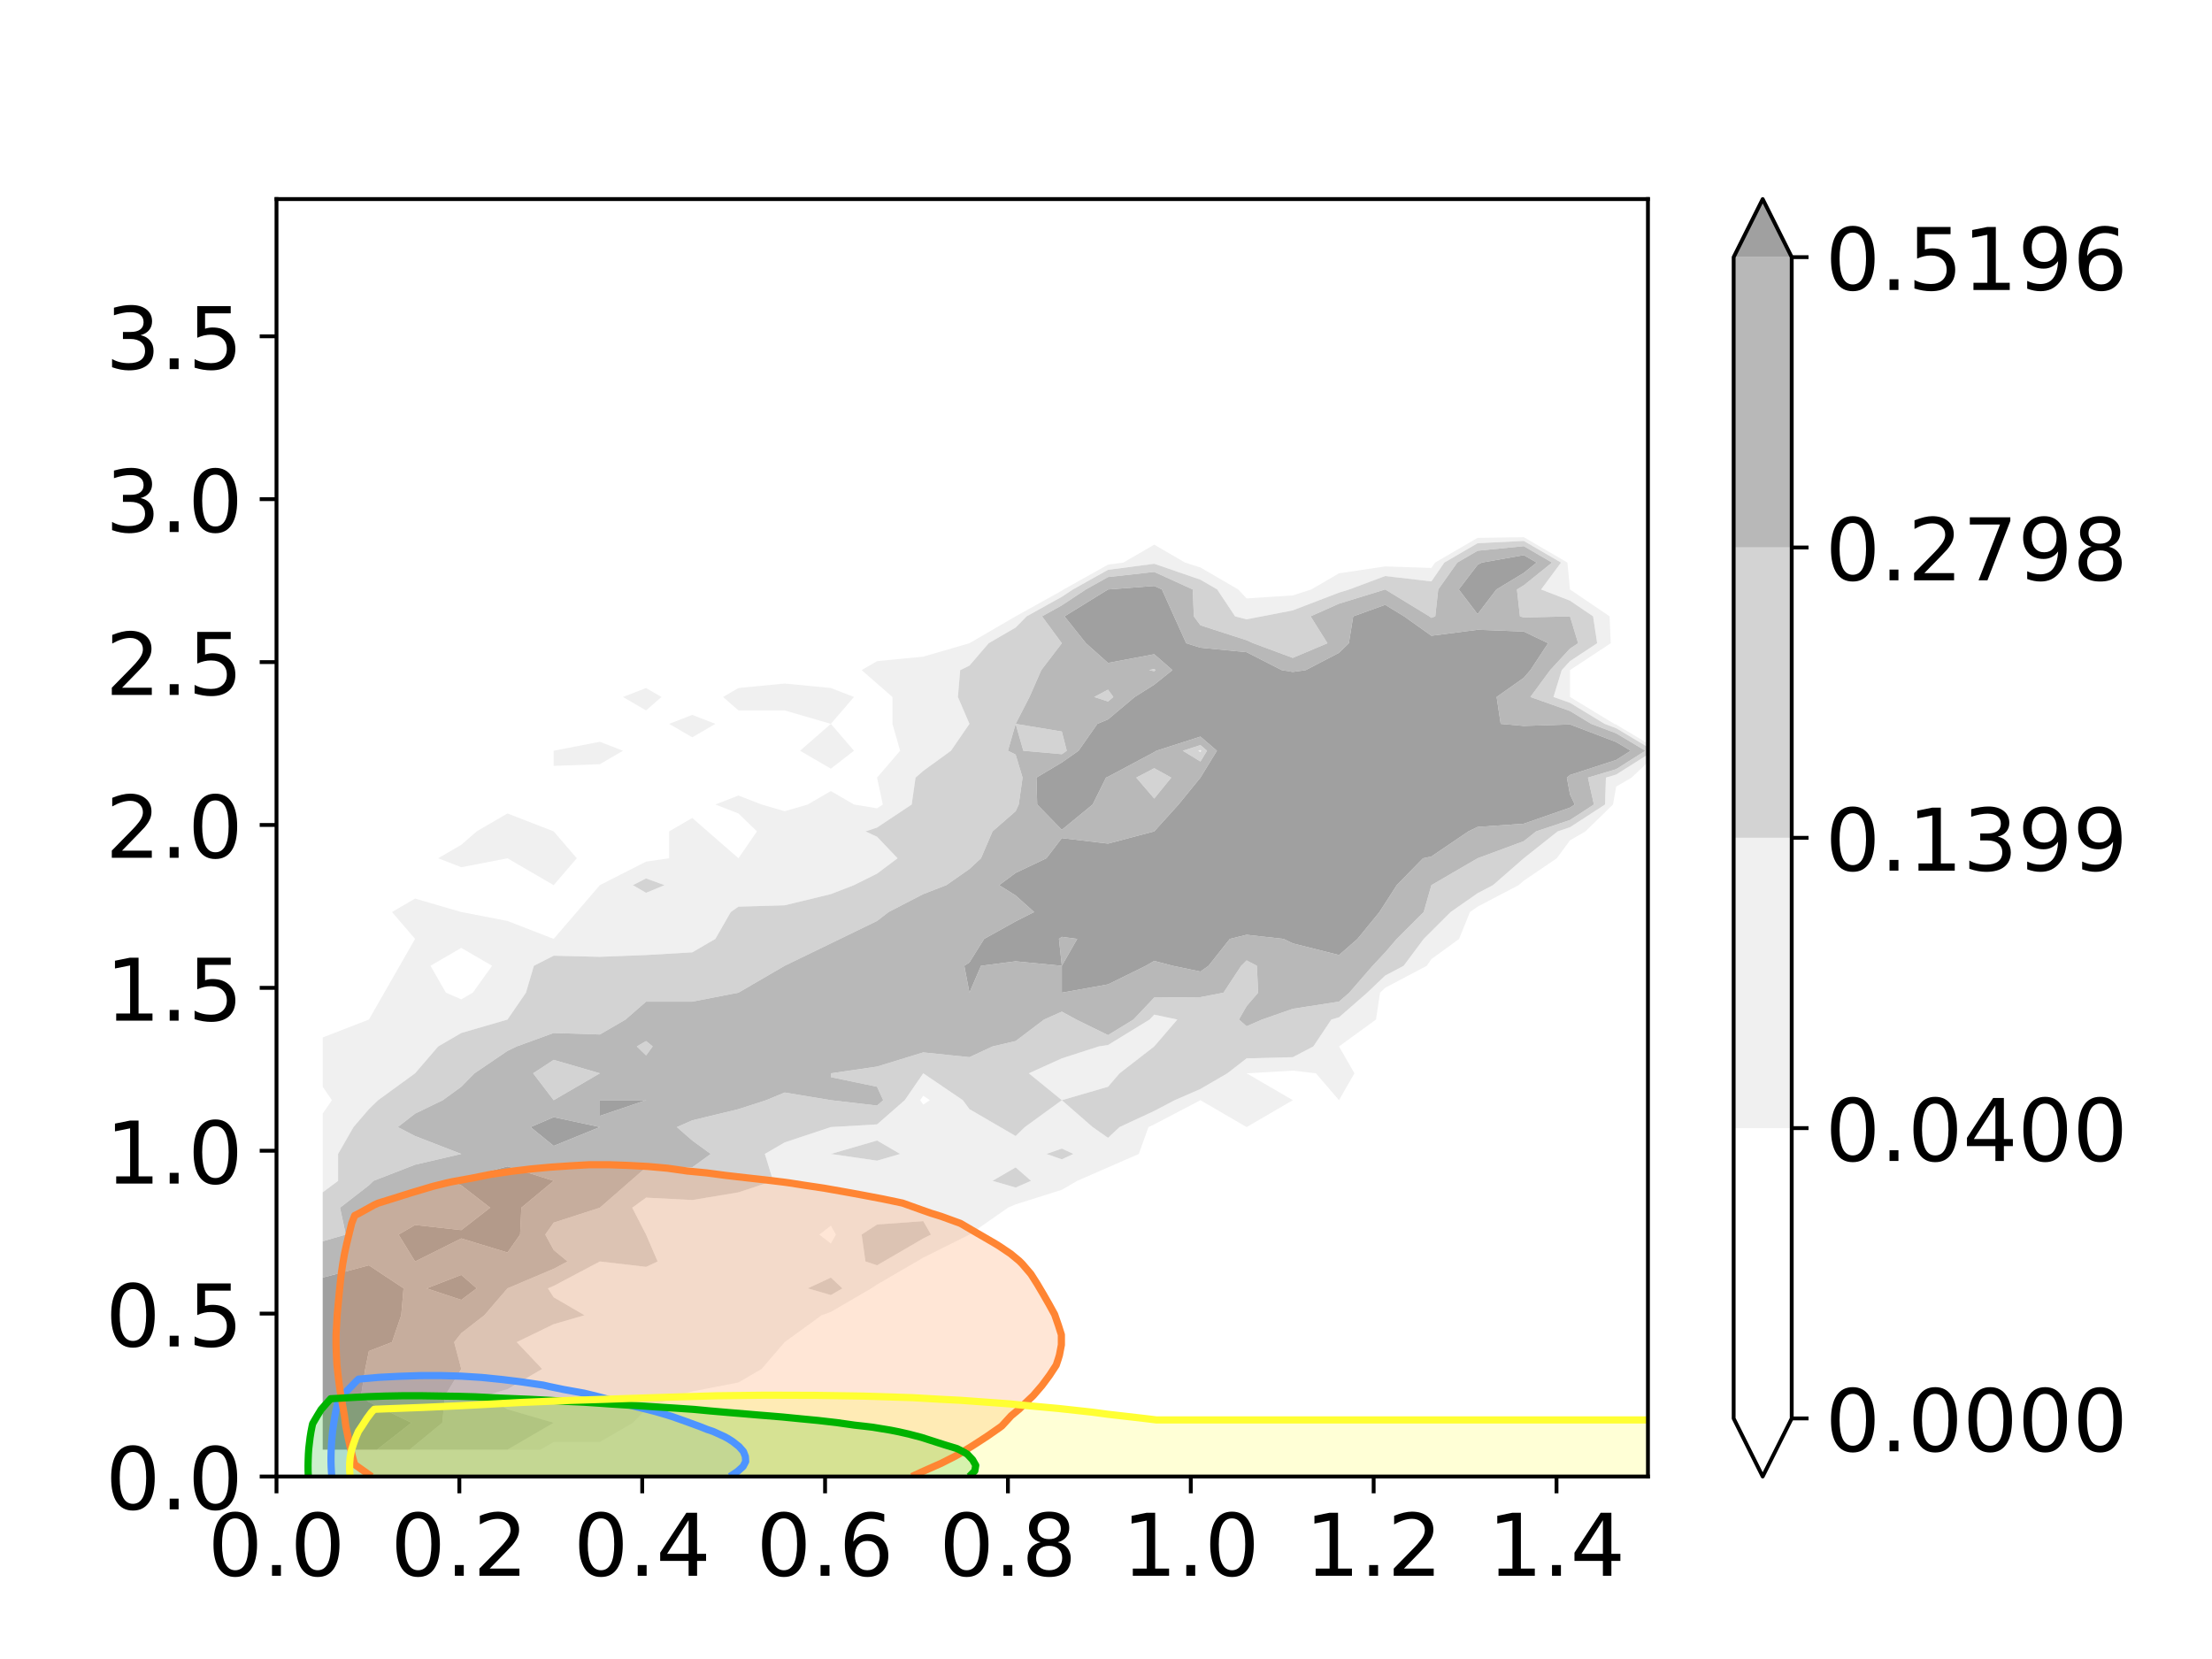 <?xml version="1.0" encoding="utf-8" standalone="no"?>
<!DOCTYPE svg PUBLIC "-//W3C//DTD SVG 1.1//EN"
  "http://www.w3.org/Graphics/SVG/1.1/DTD/svg11.dtd">
<!-- Created with matplotlib (https://matplotlib.org/) -->
<svg height="345.6pt" version="1.1" viewBox="0 0 460.8 345.6" width="460.8pt" xmlns="http://www.w3.org/2000/svg" xmlns:xlink="http://www.w3.org/1999/xlink">
 <defs>
  <style type="text/css">
*{stroke-linecap:butt;stroke-linejoin:round;}
  </style>
 </defs>
 <g id="figure_1">
  <g id="patch_1">
   <path d="M 0 345.6 
L 460.8 345.6 
L 460.8 0 
L 0 0 
z
" style="fill:#ffffff;"/>
  </g>
  <g id="axes_1">
   <g id="patch_2">
    <path d="M 57.6 307.584 
L 343.296 307.584 
L 343.296 41.472 
L 57.6 41.472 
z
" style="fill:#ffffff;"/>
   </g>
   <g id="PathCollection_1"/>
   <g id="PathCollection_2">
    <path clip-path="url(#p542f8a6c0d)" d="M 115.341 301.984 
L 124.964 301.984 
L 134.588 301.984 
L 144.211 301.984 
L 153.835 301.984 
L 163.458 301.984 
L 173.082 301.984 
L 182.705 301.984 
L 192.329 301.984 
L 201.952 301.984 
L 211.576 301.984 
L 221.199 301.984 
L 230.823 301.984 
L 240.446 301.984 
L 250.07 301.984 
L 259.693 301.984 
L 269.316 301.984 
L 278.94 301.984 
L 288.563 301.984 
L 298.187 301.984 
L 307.81 301.984 
L 317.434 301.984 
L 327.057 301.984 
L 336.681 301.984 
L 346.304 301.984 
L 355.928 301.984 
L 365.551 301.984 
L 375.175 301.984 
L 384.798 301.984 
L 394.422 301.984 
L 404.045 301.984 
L 413.669 301.984 
L 423.292 301.984 
L 432.916 301.984 
L 442.539 301.984 
L 452.162 301.984 
L 461.786 301.984 
L 471.409 301.984 
L 481.033 301.984 
L 490.656 301.984 
L 500.28 301.984 
L 509.903 301.984 
L 519.527 301.984 
L 529.15 301.984 
L 538.774 301.984 
L 548.397 301.984 
L 558.021 301.984 
L 567.644 301.984 
L 577.268 301.984 
L 586.891 301.984 
L 596.515 301.984 
L 606.138 301.984 
L 615.762 301.984 
L 625.385 301.984 
L 635.009 301.984 
L 644.632 301.984 
L 654.255 301.984 
L 663.879 301.984 
L 673.502 301.984 
L 683.126 301.984 
L 692.749 301.984 
L 702.373 301.984 
L 711.996 301.984 
L 721.62 301.984 
L 731.243 301.984 
L 740.867 301.984 
L 750.49 301.984 
L 760.114 301.984 
L 769.737 301.984 
L 779.361 301.984 
L 788.984 301.984 
L 798.608 301.984 
L 808.231 301.984 
L 817.855 301.984 
L 827.478 301.984 
L 837.101 301.984 
L 846.725 301.984 
L 856.348 301.984 
L 865.972 301.984 
L 875.595 301.984 
L 885.219 301.984 
L 894.842 301.984 
L 904.466 301.984 
L 914.089 301.984 
L 923.713 301.984 
L 933.336 301.984 
L 942.96 301.984 
L 952.583 301.984 
L 962.207 301.984 
L 971.83 301.984 
L 981.454 301.984 
L 991.077 301.984 
L 1000.701 301.984 
L 1010.324 301.984 
L 1019.948 301.984 
L 1029.571 301.984 
L 1039.194 301.984 
L 1048.818 301.984 
L 1058.441 301.984 
L 1068.065 301.984 
L 1077.688 301.984 
L 1087.312 301.984 
L 1096.935 301.984 
L 1106.559 301.984 
L 1116.182 301.984 
L 1125.806 301.984 
L 1135.429 301.984 
L 1145.053 301.984 
L 1154.676 301.984 
L 1164.3 301.984 
L 1173.923 301.984 
L 1183.547 301.984 
L 1193.17 301.984 
L 1202.794 301.984 
L 1212.417 301.984 
L 1222.041 301.984 
L 1231.664 301.984 
L 1241.287 301.984 
L 1250.911 301.984 
L 1260.534 301.984 
L 1270.158 301.984 
L 1279.781 301.984 
L 1289.405 301.984 
L 1299.028 301.984 
L 1308.652 301.984 
L 1318.275 301.984 
L 1327.899 301.984 
L 1337.522 301.984 
L 1347.146 301.984 
L 1356.769 301.984 
L 1366.393 301.984 
L 1376.016 301.984 
L 1385.64 301.984 
L 1395.263 301.984 
L 1404.887 301.984 
L 1414.51 301.984 
L 1424.133 301.984 
L 1433.757 301.984 
L 1443.38 301.984 
L 1453.004 301.984 
L 1462.627 301.984 
L 1472.251 301.984 
L 1481.874 301.984 
L 1491.498 301.984 
L 1501.121 301.984 
L 1510.745 301.984 
L 1520.368 301.984 
L 1529.992 301.984 
L 1539.615 301.984 
L 1549.239 301.984 
L 1558.862 301.984 
L 1568.486 301.984 
L 1578.109 301.984 
L 1587.733 301.984 
L 1597.356 301.984 
L 1606.98 301.984 
L 1616.603 301.984 
L 1626.226 301.984 
L 1635.85 301.984 
L 1645.473 301.984 
L 1655.097 301.984 
L 1664.72 301.984 
L 1674.344 301.984 
L 1683.967 301.984 
L 1693.591 301.984 
L 1703.214 301.984 
L 1712.838 301.984 
L 1722.461 301.984 
L 1732.085 301.984 
L 1741.708 301.984 
L 1751.332 301.984 
L 1760.955 301.984 
L 1770.579 301.984 
L 1780.202 301.984 
L 1789.826 301.984 
L 1799.449 301.984 
L 1809.072 301.984 
L 1818.696 301.984 
L 1828.319 301.984 
L 1837.943 301.984 
L 1847.566 301.984 
L 1857.19 301.984 
L 1866.813 301.984 
L 1876.437 301.984 
L 1886.06 301.984 
L 1895.684 301.984 
L 1905.307 301.984 
L 1914.931 301.984 
L 1924.554 301.984 
L 1934.178 301.984 
L 1943.801 301.984 
L 1953.425 301.984 
L 1953.425 296.385 
L 1953.425 290.785 
L 1953.425 285.185 
L 1953.425 279.586 
L 1953.425 273.986 
L 1953.425 268.387 
L 1953.425 262.787 
L 1953.425 257.187 
L 1953.425 251.588 
L 1953.425 245.988 
L 1953.425 240.388 
L 1953.425 234.789 
L 1953.425 229.189 
L 1953.425 223.589 
L 1953.425 217.99 
L 1953.425 212.39 
L 1953.425 206.79 
L 1953.425 201.191 
L 1953.425 195.591 
L 1953.425 189.992 
L 1953.425 184.392 
L 1953.425 178.792 
L 1953.425 173.193 
L 1953.425 167.593 
L 1953.425 161.993 
L 1953.425 156.394 
L 1953.425 150.794 
L 1953.425 145.194 
L 1953.425 139.595 
L 1953.425 133.995 
L 1953.425 128.396 
L 1953.425 122.796 
L 1953.425 117.196 
L 1953.425 111.597 
L 1953.425 105.997 
L 1953.425 100.397 
L 1953.425 94.798 
L 1953.425 89.198 
L 1953.425 83.598 
L 1953.425 77.999 
L 1953.425 72.399 
L 1953.425 66.799 
L 1953.425 61.2 
L 1953.425 55.6 
L 1953.425 50.001 
L 1953.425 44.401 
L 1953.425 38.801 
L 1953.425 33.202 
L 1953.425 27.602 
L 1953.425 22.002 
L 1953.425 16.403 
L 1953.425 10.803 
L 1953.425 5.203 
L 1953.425 -0.396 
L 1953.425 -5.996 
L 1953.425 -11.595 
L 1953.425 -17.195 
L 1953.425 -22.795 
L 1953.425 -28.394 
L 1953.425 -33.994 
L 1953.425 -39.594 
L 1953.425 -45.193 
L 1953.425 -50.793 
L 1953.425 -56.393 
L 1953.425 -61.992 
L 1953.425 -67.592 
L 1953.425 -73.192 
L 1953.425 -78.791 
L 1953.425 -84.391 
L 1953.425 -89.99 
L 1953.425 -95.59 
L 1953.425 -101.19 
L 1953.425 -106.789 
L 1953.425 -112.389 
L 1953.425 -117.989 
L 1953.425 -123.588 
L 1953.425 -129.188 
L 1953.425 -134.788 
L 1953.425 -140.387 
L 1953.425 -145.987 
L 1953.425 -151.586 
L 1953.425 -157.186 
L 1953.425 -162.786 
L 1953.425 -168.385 
L 1953.425 -173.985 
L 1953.425 -179.585 
L 1953.425 -185.184 
L 1953.425 -190.784 
L 1953.425 -196.384 
L 1953.425 -201.983 
L 1953.425 -207.583 
L 1953.425 -213.183 
L 1953.425 -218.782 
L 1953.425 -224.382 
L 1953.425 -229.981 
L 1953.425 -235.581 
L 1953.425 -241.181 
L 1953.425 -246.78 
L 1953.425 -252.38 
L 1953.425 -257.98 
L 1953.425 -263.579 
L 1953.425 -269.179 
L 1953.425 -274.779 
L 1953.425 -280.378 
L 1953.425 -285.978 
L 1953.425 -291.577 
L 1953.425 -297.177 
L 1953.425 -302.777 
L 1953.425 -308.376 
L 1953.425 -313.976 
L 1953.425 -319.576 
L 1953.425 -325.175 
L 1953.425 -330.775 
L 1953.425 -336.375 
L 1953.425 -341.974 
L 1953.425 -347.574 
L 1953.425 -353.173 
L 1953.425 -358.773 
L 1953.425 -364.373 
L 1953.425 -369.972 
L 1943.801 -369.972 
L 1934.178 -369.972 
L 1924.554 -369.972 
L 1914.931 -369.972 
L 1905.307 -369.972 
L 1895.684 -369.972 
L 1886.06 -369.972 
L 1876.437 -369.972 
L 1866.813 -369.972 
L 1857.19 -369.972 
L 1847.566 -369.972 
L 1837.943 -369.972 
L 1828.319 -369.972 
L 1818.696 -369.972 
L 1809.072 -369.972 
L 1799.449 -369.972 
L 1789.826 -369.972 
L 1780.202 -369.972 
L 1770.579 -369.972 
L 1760.955 -369.972 
L 1751.332 -369.972 
L 1741.708 -369.972 
L 1732.085 -369.972 
L 1722.461 -369.972 
L 1712.838 -369.972 
L 1703.214 -369.972 
L 1693.591 -369.972 
L 1683.967 -369.972 
L 1674.344 -369.972 
L 1664.72 -369.972 
L 1655.097 -369.972 
L 1645.473 -369.972 
L 1635.85 -369.972 
L 1626.226 -369.972 
L 1616.603 -369.972 
L 1606.98 -369.972 
L 1597.356 -369.972 
L 1587.733 -369.972 
L 1578.109 -369.972 
L 1568.486 -369.972 
L 1558.862 -369.972 
L 1549.239 -369.972 
L 1539.615 -369.972 
L 1529.992 -369.972 
L 1520.368 -369.972 
L 1510.745 -369.972 
L 1501.121 -369.972 
L 1491.498 -369.972 
L 1481.874 -369.972 
L 1472.251 -369.972 
L 1462.627 -369.972 
L 1453.004 -369.972 
L 1443.38 -369.972 
L 1433.757 -369.972 
L 1424.133 -369.972 
L 1414.51 -369.972 
L 1404.887 -369.972 
L 1395.263 -369.972 
L 1385.64 -369.972 
L 1376.016 -369.972 
L 1366.393 -369.972 
L 1356.769 -369.972 
L 1347.146 -369.972 
L 1337.522 -369.972 
L 1327.899 -369.972 
L 1318.275 -369.972 
L 1308.652 -369.972 
L 1299.028 -369.972 
L 1289.405 -369.972 
L 1279.781 -369.972 
L 1270.158 -369.972 
L 1260.534 -369.972 
L 1250.911 -369.972 
L 1241.287 -369.972 
L 1231.664 -369.972 
L 1222.041 -369.972 
L 1212.417 -369.972 
L 1202.794 -369.972 
L 1193.17 -369.972 
L 1183.547 -369.972 
L 1173.923 -369.972 
L 1164.3 -369.972 
L 1154.676 -369.972 
L 1145.053 -369.972 
L 1135.429 -369.972 
L 1125.806 -369.972 
L 1116.182 -369.972 
L 1106.559 -369.972 
L 1096.935 -369.972 
L 1087.312 -369.972 
L 1077.688 -369.972 
L 1068.065 -369.972 
L 1058.441 -369.972 
L 1048.818 -369.972 
L 1039.194 -369.972 
L 1029.571 -369.972 
L 1019.948 -369.972 
L 1010.324 -369.972 
L 1000.701 -369.972 
L 991.077 -369.972 
L 981.454 -369.972 
L 971.83 -369.972 
L 962.207 -369.972 
L 952.583 -369.972 
L 942.96 -369.972 
L 933.336 -369.972 
L 923.713 -369.972 
L 914.089 -369.972 
L 904.466 -369.972 
L 894.842 -369.972 
L 885.219 -369.972 
L 875.595 -369.972 
L 865.972 -369.972 
L 856.348 -369.972 
L 846.725 -369.972 
L 837.101 -369.972 
L 827.478 -369.972 
L 817.855 -369.972 
L 808.231 -369.972 
L 798.608 -369.972 
L 788.984 -369.972 
L 779.361 -369.972 
L 769.737 -369.972 
L 760.114 -369.972 
L 750.49 -369.972 
L 740.867 -369.972 
L 731.243 -369.972 
L 721.62 -369.972 
L 711.996 -369.972 
L 702.373 -369.972 
L 692.749 -369.972 
L 683.126 -369.972 
L 673.502 -369.972 
L 663.879 -369.972 
L 654.255 -369.972 
L 644.632 -369.972 
L 635.009 -369.972 
L 625.385 -369.972 
L 615.762 -369.972 
L 606.138 -369.972 
L 596.515 -369.972 
L 586.891 -369.972 
L 577.268 -369.972 
L 567.644 -369.972 
L 558.021 -369.972 
L 548.397 -369.972 
L 538.774 -369.972 
L 529.15 -369.972 
L 519.527 -369.972 
L 509.903 -369.972 
L 500.28 -369.972 
L 490.656 -369.972 
L 481.033 -369.972 
L 471.409 -369.972 
L 461.786 -369.972 
L 452.162 -369.972 
L 442.539 -369.972 
L 432.916 -369.972 
L 423.292 -369.972 
L 413.669 -369.972 
L 404.045 -369.972 
L 394.422 -369.972 
L 384.798 -369.972 
L 375.175 -369.972 
L 365.551 -369.972 
L 355.928 -369.972 
L 346.304 -369.972 
L 336.681 -369.972 
L 327.057 -369.972 
L 317.434 -369.972 
L 307.81 -369.972 
L 298.187 -369.972 
L 288.563 -369.972 
L 278.94 -369.972 
L 269.316 -369.972 
L 259.693 -369.972 
L 250.07 -369.972 
L 240.446 -369.972 
L 230.823 -369.972 
L 221.199 -369.972 
L 211.576 -369.972 
L 201.952 -369.972 
L 192.329 -369.972 
L 182.705 -369.972 
L 173.082 -369.972 
L 163.458 -369.972 
L 153.835 -369.972 
L 144.211 -369.972 
L 134.588 -369.972 
L 124.964 -369.972 
L 115.341 -369.972 
L 105.717 -369.972 
L 96.094 -369.972 
L 86.47 -369.972 
L 76.847 -369.972 
L 67.223 -369.972 
L 67.223 -364.373 
L 67.223 -358.773 
L 67.223 -353.173 
L 67.223 -347.574 
L 67.223 -341.974 
L 67.223 -336.375 
L 67.223 -330.775 
L 67.223 -325.175 
L 67.223 -319.576 
L 67.223 -313.976 
L 67.223 -308.376 
L 67.223 -302.777 
L 67.223 -297.177 
L 67.223 -291.577 
L 67.223 -285.978 
L 67.223 -280.378 
L 67.223 -274.779 
L 67.223 -269.179 
L 67.223 -263.579 
L 67.223 -257.98 
L 67.223 -252.38 
L 67.223 -246.78 
L 67.223 -241.181 
L 67.223 -235.581 
L 67.223 -229.981 
L 67.223 -224.382 
L 67.223 -218.782 
L 67.223 -213.183 
L 67.223 -207.583 
L 67.223 -201.983 
L 67.223 -196.384 
L 67.223 -190.784 
L 67.223 -185.184 
L 67.223 -179.585 
L 67.223 -173.985 
L 67.223 -168.385 
L 67.223 -162.786 
L 67.223 -157.186 
L 67.223 -151.586 
L 67.223 -145.987 
L 67.223 -140.387 
L 67.223 -134.788 
L 67.223 -129.188 
L 67.223 -123.588 
L 67.223 -117.989 
L 67.223 -112.389 
L 67.223 -106.789 
L 67.223 -101.19 
L 67.223 -95.59 
L 67.223 -89.99 
L 67.223 -84.391 
L 67.223 -78.791 
L 67.223 -73.192 
L 67.223 -67.592 
L 67.223 -61.992 
L 67.223 -56.393 
L 67.223 -50.793 
L 67.223 -45.193 
L 67.223 -39.594 
L 67.223 -33.994 
L 67.223 -28.394 
L 67.223 -22.795 
L 67.223 -17.195 
L 67.223 -11.595 
L 67.223 -5.996 
L 67.223 -0.396 
L 67.223 5.203 
L 67.223 10.803 
L 67.223 16.403 
L 67.223 22.002 
L 67.223 27.602 
L 67.223 33.202 
L 67.223 38.801 
L 67.223 44.401 
L 67.223 50.001 
L 67.223 55.6 
L 67.223 61.2 
L 67.223 66.799 
L 67.223 72.399 
L 67.223 77.999 
L 67.223 83.598 
L 67.223 89.198 
L 67.223 94.798 
L 67.223 100.397 
L 67.223 105.997 
L 67.223 111.597 
L 67.223 117.196 
L 67.223 122.796 
L 67.223 128.396 
L 67.223 133.995 
L 67.223 139.595 
L 67.223 145.194 
L 67.223 150.794 
L 67.223 156.394 
L 67.223 161.993 
L 67.223 167.593 
L 67.223 173.193 
L 67.223 178.792 
L 67.223 184.392 
L 67.223 189.992 
L 67.223 195.591 
L 67.223 201.191 
L 67.223 206.79 
L 67.223 212.39 
L 67.223 216.123 
L 76.847 212.39 
L 76.847 212.39 
L 80.055 206.79 
L 83.263 201.191 
L 86.47 195.591 
L 86.47 195.591 
L 86.47 195.591 
L 81.659 189.992 
L 86.47 187.192 
L 96.094 189.992 
L 96.094 189.992 
L 105.717 191.858 
L 115.341 195.591 
L 115.341 195.591 
L 115.341 195.591 
L 120.153 189.992 
L 124.964 184.392 
L 124.964 184.392 
L 134.588 179.492 
L 139.4 178.792 
L 139.4 173.193 
L 144.211 170.393 
L 147.419 173.193 
L 153.835 178.792 
L 153.835 178.792 
L 153.835 178.792 
L 157.684 173.193 
L 153.835 169.46 
L 149.023 167.593 
L 153.835 165.726 
L 158.646 167.593 
L 163.458 168.993 
L 168.27 167.593 
L 173.082 164.793 
L 177.893 167.593 
L 182.705 168.393 
L 183.908 167.593 
L 182.705 161.993 
L 187.517 156.394 
L 185.913 150.794 
L 185.913 145.194 
L 182.705 142.395 
L 179.497 139.595 
L 182.705 137.728 
L 192.329 136.795 
L 201.952 133.995 
L 201.952 133.995 
L 211.576 128.396 
L 211.576 128.396 
L 221.199 123.05 
L 221.584 122.796 
L 230.823 117.627 
L 234.03 117.196 
L 240.446 113.463 
L 246.862 117.196 
L 250.07 118.214 
L 257.943 122.796 
L 259.693 124.662 
L 269.316 124.04 
L 273.166 122.796 
L 278.94 119.436 
L 288.563 117.996 
L 298.187 118.316 
L 298.957 117.196 
L 307.81 112.045 
L 317.434 111.908 
L 326.523 117.196 
L 327.057 122.796 
L 335.306 128.396 
L 335.549 133.995 
L 327.057 139.595 
L 327.057 145.194 
L 336.28 150.794 
L 336.681 150.945 
L 345.798 156.394 
L 339.889 161.993 
L 336.681 163.86 
L 336.017 167.593 
L 330.265 173.193 
L 327.057 175.059 
L 324.308 178.792 
L 317.434 183.459 
L 316.365 184.392 
L 307.81 188.872 
L 306.206 189.992 
L 303.961 195.591 
L 298.187 199.791 
L 297.225 201.191 
L 288.563 205.772 
L 287.494 206.79 
L 286.639 212.39 
L 278.94 217.99 
L 278.94 217.99 
L 278.94 217.99 
L 282.148 223.589 
L 278.94 229.189 
L 274.128 223.589 
L 269.316 223.029 
L 259.693 223.589 
L 269.316 229.189 
L 259.693 234.789 
L 250.07 229.189 
L 250.07 229.189 
L 250.07 229.189 
L 240.446 234.229 
L 239.243 234.789 
L 237.238 240.388 
L 230.823 243.188 
L 224.407 245.988 
L 221.199 247.855 
L 211.576 250.888 
L 209.972 251.588 
L 201.952 257.187 
L 201.952 257.187 
L 192.329 261.987 
L 190.954 262.787 
L 182.705 267.587 
L 181.502 268.387 
L 173.082 273.286 
L 171.157 273.986 
L 163.458 279.586 
L 163.458 279.586 
L 158.646 285.185 
L 153.835 287.985 
L 144.211 289.852 
L 141.003 290.785 
L 134.588 293.585 
L 131.838 296.385 
L 124.964 300.384 
L 115.341 300.384 
L 112.591 301.984 
z
M 91.282 178.792 
L 96.094 175.992 
L 99.302 173.193 
L 105.717 169.46 
L 115.341 173.193 
L 115.341 173.193 
L 120.153 178.792 
L 115.341 184.392 
L 105.717 178.792 
L 105.717 178.792 
L 105.717 178.792 
L 96.094 180.659 
z
M 115.341 156.394 
L 115.341 156.394 
L 124.964 154.527 
L 129.776 156.394 
L 124.964 159.194 
L 115.341 159.544 
z
M 166.666 156.394 
L 173.082 150.794 
L 177.893 156.394 
L 173.082 160.127 
z
M 139.4 150.794 
L 144.211 148.928 
L 149.023 150.794 
L 144.211 153.594 
z
M 129.776 145.194 
L 134.588 143.328 
L 137.796 145.194 
L 134.588 147.994 
z
M 150.627 145.194 
L 153.835 143.328 
L 163.458 142.395 
L 173.082 143.328 
L 177.893 145.194 
L 173.082 150.794 
L 163.458 147.994 
L 153.835 147.994 
z
" style="fill:#ffffff;"/>
    <path clip-path="url(#p542f8a6c0d)" d="M 144.211 279.586 
L 144.211 279.586 
L 144.211 279.586 
L 144.211 279.586 
z
" style="fill:#ffffff;"/>
    <path clip-path="url(#p542f8a6c0d)" d="M 173.082 259.054 
L 174.151 257.187 
L 173.082 255.321 
L 170.676 257.187 
z
" style="fill:#ffffff;"/>
    <path clip-path="url(#p542f8a6c0d)" d="M 182.705 251.588 
L 182.705 251.588 
L 182.705 251.588 
L 182.705 251.588 
z
" style="fill:#ffffff;"/>
    <path clip-path="url(#p542f8a6c0d)" d="M 69.148 229.189 
L 67.223 226.389 
L 67.223 229.189 
L 67.223 231.989 
z
" style="fill:#ffffff;"/>
    <path clip-path="url(#p542f8a6c0d)" d="M 192.329 230.122 
L 193.703 229.189 
L 192.329 228.256 
L 191.687 229.189 
z
" style="fill:#ffffff;"/>
    <path clip-path="url(#p542f8a6c0d)" d="M 221.199 223.589 
L 221.199 223.589 
L 221.199 223.589 
z
" style="fill:#ffffff;"/>
    <path clip-path="url(#p542f8a6c0d)" d="M 96.094 208.19 
L 98.5 206.79 
L 102.51 201.191 
L 96.094 197.458 
L 89.678 201.191 
L 92.886 206.79 
z
" style="fill:#ffffff;"/>
    <path clip-path="url(#p542f8a6c0d)" d="M 134.588 189.992 
L 144.211 189.992 
L 144.211 189.992 
L 144.211 189.992 
L 134.588 189.992 
L 134.588 189.992 
z
" style="fill:#ffffff;"/>
   </g>
   <g id="PathCollection_3">
    <path clip-path="url(#p542f8a6c0d)" d="M 96.094 296.385 
L 96.094 296.385 
L 96.094 296.385 
L 96.094 296.385 
z
" style="fill:#f0f0f0;"/>
    <path clip-path="url(#p542f8a6c0d)" d="M 105.717 301.984 
L 112.591 301.984 
L 115.341 300.384 
L 124.964 300.384 
L 131.838 296.385 
L 134.588 293.585 
L 141.003 290.785 
L 144.211 289.852 
L 153.835 287.985 
L 158.646 285.185 
L 163.458 279.586 
L 163.458 279.586 
L 171.157 273.986 
L 173.082 273.286 
L 181.502 268.387 
L 182.705 267.587 
L 190.954 262.787 
L 192.329 261.987 
L 201.952 257.187 
L 201.952 257.187 
L 209.972 251.588 
L 211.576 250.888 
L 221.199 247.855 
L 224.407 245.988 
L 230.823 243.188 
L 237.238 240.388 
L 239.243 234.789 
L 240.446 234.229 
L 250.07 229.189 
L 259.693 234.789 
L 269.316 229.189 
L 259.693 223.589 
L 269.316 223.029 
L 274.128 223.589 
L 278.94 229.189 
L 282.148 223.589 
L 278.94 217.99 
L 278.94 217.99 
L 278.94 217.99 
L 286.639 212.39 
L 287.494 206.79 
L 288.563 205.772 
L 297.225 201.191 
L 298.187 199.791 
L 303.961 195.591 
L 306.206 189.992 
L 307.81 188.872 
L 316.365 184.392 
L 317.434 183.459 
L 324.308 178.792 
L 327.057 175.059 
L 330.265 173.193 
L 336.017 167.593 
L 336.681 163.86 
L 339.889 161.993 
L 345.798 156.394 
L 336.681 150.945 
L 336.28 150.794 
L 327.057 145.194 
L 327.057 139.595 
L 335.549 133.995 
L 335.306 128.396 
L 327.057 122.796 
L 326.523 117.196 
L 317.434 111.908 
L 307.81 112.045 
L 298.957 117.196 
L 298.187 118.316 
L 288.563 117.996 
L 278.94 119.436 
L 273.166 122.796 
L 269.316 124.04 
L 259.693 124.662 
L 257.943 122.796 
L 250.07 118.214 
L 246.862 117.196 
L 240.446 113.463 
L 234.03 117.196 
L 230.823 117.627 
L 221.584 122.796 
L 221.199 123.05 
L 211.576 128.396 
L 201.952 133.995 
L 201.952 133.995 
L 192.329 136.795 
L 182.705 137.728 
L 179.497 139.595 
L 182.705 142.395 
L 185.913 145.194 
L 185.913 150.794 
L 187.517 156.394 
L 182.705 161.993 
L 183.908 167.593 
L 182.705 168.393 
L 177.893 167.593 
L 173.082 164.793 
L 168.27 167.593 
L 163.458 168.993 
L 158.646 167.593 
L 153.835 165.726 
L 149.023 167.593 
L 153.835 169.46 
L 157.684 173.193 
L 153.835 178.792 
L 153.835 178.792 
L 153.835 178.792 
L 147.419 173.193 
L 144.211 170.393 
L 139.4 173.193 
L 139.4 178.792 
L 134.588 179.492 
L 124.964 184.392 
L 124.964 184.392 
L 120.153 189.992 
L 115.341 195.591 
L 115.341 195.591 
L 115.341 195.591 
L 105.717 191.858 
L 96.094 189.992 
L 96.094 189.992 
L 86.47 187.192 
L 81.659 189.992 
L 86.47 195.591 
L 86.47 195.591 
L 86.47 195.591 
L 83.263 201.191 
L 80.055 206.79 
L 76.847 212.39 
L 76.847 212.39 
L 67.223 216.123 
L 67.223 217.99 
L 67.223 223.589 
L 67.223 226.389 
L 69.148 229.189 
L 67.223 231.989 
L 67.223 234.789 
L 67.223 240.388 
L 67.223 245.988 
L 67.223 248.388 
L 70.431 245.988 
L 70.431 240.388 
L 73.639 234.789 
L 76.847 231.056 
L 78.772 229.189 
L 86.47 223.589 
L 86.47 223.589 
L 91.282 217.99 
L 96.094 215.19 
L 105.717 212.39 
L 105.717 212.39 
L 109.567 206.79 
L 111.217 201.191 
L 115.341 199.091 
L 124.964 199.324 
L 134.588 198.951 
L 144.211 198.391 
L 149.023 195.591 
L 152.231 189.992 
L 153.835 188.872 
L 163.458 188.592 
L 173.082 186.258 
L 177.893 184.392 
L 182.705 181.992 
L 186.982 178.792 
L 182.705 174.313 
L 180.299 173.193 
L 182.705 172.393 
L 189.923 167.593 
L 190.725 161.993 
L 192.329 160.593 
L 198.103 156.394 
L 201.952 150.794 
L 201.952 150.794 
L 201.952 150.794 
L 199.546 145.194 
L 200.027 139.595 
L 201.952 138.662 
L 205.962 133.995 
L 211.576 130.729 
L 213.867 128.396 
L 221.199 124.323 
L 223.509 122.796 
L 230.823 118.704 
L 240.446 117.44 
L 250.07 120.76 
L 253.569 122.796 
L 257.287 128.396 
L 259.693 129.018 
L 262.901 128.396 
L 269.316 127.151 
L 278.94 123.455 
L 281.078 122.796 
L 288.563 119.996 
L 298.187 121.116 
L 300.881 117.196 
L 307.81 113.165 
L 317.434 112.685 
L 325.186 117.196 
L 321.043 122.796 
L 327.057 125.129 
L 331.869 128.396 
L 332.718 133.995 
L 327.057 137.728 
L 325.339 139.595 
L 323.62 145.194 
L 327.057 146.412 
L 334.275 150.794 
L 336.681 151.702 
L 344.532 156.394 
L 336.681 161.353 
L 334.542 161.993 
L 334.358 167.593 
L 327.057 172.331 
L 324.491 173.193 
L 317.434 178.792 
L 317.434 178.792 
L 311.018 184.392 
L 307.81 186.072 
L 302.197 189.992 
L 298.187 193.991 
L 296.583 195.591 
L 292.413 201.191 
L 288.563 203.227 
L 284.821 206.79 
L 278.94 211.923 
L 277.336 212.39 
L 273.594 217.99 
L 269.316 220.23 
L 259.693 220.478 
L 255.683 223.589 
L 250.07 226.856 
L 244.723 229.189 
L 240.446 231.429 
L 233.228 234.789 
L 230.823 237.029 
L 227.615 234.789 
L 221.199 229.189 
L 213.5 234.789 
L 211.576 236.655 
L 208.368 234.789 
L 201.952 231.056 
L 200.577 229.189 
L 192.329 223.589 
L 188.479 229.189 
L 182.705 234.229 
L 173.082 234.789 
L 163.458 237.988 
L 159.334 240.388 
L 161.052 245.988 
L 153.835 248.388 
L 144.211 249.988 
L 134.588 249.488 
L 131.701 251.588 
L 134.588 257.187 
L 134.588 257.187 
L 136.994 262.787 
L 134.588 263.907 
L 124.964 262.787 
L 124.964 262.787 
L 124.964 262.787 
L 115.341 267.877 
L 114.138 268.387 
L 115.341 270.253 
L 121.757 273.986 
L 115.341 275.853 
L 107.642 279.586 
L 112.935 285.185 
L 105.717 289.385 
L 100.906 290.785 
L 105.717 293.585 
L 115.341 296.385 
L 121.115 296.385 
L 115.341 296.385 
L 105.717 301.984 
L 105.717 301.984 
z
M 144.211 279.586 
L 144.211 279.586 
L 144.211 279.586 
L 144.211 279.586 
z
M 168.27 268.387 
L 173.082 266.147 
L 175.488 268.387 
L 173.082 269.786 
z
M 180.299 262.787 
L 179.497 257.187 
L 182.705 255.087 
L 192.329 254.387 
L 193.933 257.187 
L 192.329 257.987 
L 184.08 262.787 
L 182.705 263.587 
z
M 170.676 257.187 
L 173.082 255.321 
L 174.151 257.187 
L 173.082 259.054 
z
M 182.705 251.588 
L 182.705 251.588 
L 182.705 251.588 
L 182.705 251.588 
z
M 206.764 245.988 
L 211.576 243.188 
L 214.783 245.988 
L 211.576 247.388 
z
M 173.082 240.388 
L 182.705 237.589 
L 187.517 240.388 
L 182.705 241.788 
z
M 217.991 240.388 
L 221.199 239.268 
L 223.605 240.388 
L 221.199 241.508 
z
M 191.687 229.189 
L 192.329 228.256 
L 193.703 229.189 
L 192.329 230.122 
z
M 92.886 206.79 
L 89.678 201.191 
L 96.094 197.458 
L 102.51 201.191 
L 98.5 206.79 
L 96.094 208.19 
z
M 134.588 189.992 
L 134.588 189.992 
L 144.211 189.992 
L 144.211 189.992 
L 144.211 189.992 
L 134.588 189.992 
z
M 131.838 184.392 
L 134.588 182.992 
L 138.437 184.392 
L 134.588 185.992 
z
" style="fill:#f0f0f0;"/>
    <path clip-path="url(#p542f8a6c0d)" d="M 221.199 229.189 
L 230.823 226.389 
L 233.228 223.589 
L 240.446 217.99 
L 245.258 212.39 
L 240.446 211.372 
L 239.484 212.39 
L 230.823 217.695 
L 228.898 217.99 
L 221.199 220.478 
L 214.325 223.589 
z
M 221.199 223.589 
L 221.199 223.589 
L 221.199 223.589 
z
" style="fill:#f0f0f0;"/>
    <path clip-path="url(#p542f8a6c0d)" d="M 96.094 180.659 
L 105.717 178.792 
L 105.717 178.792 
L 105.717 178.792 
L 115.341 184.392 
L 120.153 178.792 
L 115.341 173.193 
L 115.341 173.193 
L 105.717 169.46 
L 99.302 173.193 
L 96.094 175.992 
L 91.282 178.792 
z
" style="fill:#f0f0f0;"/>
    <path clip-path="url(#p542f8a6c0d)" d="M 240.446 161.993 
z
" style="fill:#f0f0f0;"/>
    <path clip-path="url(#p542f8a6c0d)" d="M 115.341 159.544 
L 124.964 159.194 
L 129.776 156.394 
L 124.964 154.527 
L 115.341 156.394 
L 115.341 156.394 
z
" style="fill:#f0f0f0;"/>
    <path clip-path="url(#p542f8a6c0d)" d="M 173.082 160.127 
L 177.893 156.394 
L 173.082 150.794 
L 166.666 156.394 
z
" style="fill:#f0f0f0;"/>
    <path clip-path="url(#p542f8a6c0d)" d="M 250.07 156.674 
L 250.241 156.394 
L 250.07 156.246 
L 249.611 156.394 
z
" style="fill:#f0f0f0;"/>
    <path clip-path="url(#p542f8a6c0d)" d="M 144.211 153.594 
L 149.023 150.794 
L 144.211 148.928 
L 139.4 150.794 
z
" style="fill:#f0f0f0;"/>
    <path clip-path="url(#p542f8a6c0d)" d="M 134.588 147.994 
L 137.796 145.194 
L 134.588 143.328 
L 129.776 145.194 
z
" style="fill:#f0f0f0;"/>
    <path clip-path="url(#p542f8a6c0d)" d="M 153.835 147.994 
L 163.458 147.994 
L 173.082 150.794 
L 177.893 145.194 
L 173.082 143.328 
L 163.458 142.395 
L 153.835 143.328 
L 150.627 145.194 
z
" style="fill:#f0f0f0;"/>
   </g>
   <g id="PathCollection_4">
    <path clip-path="url(#p542f8a6c0d)" d="M 86.47 301.984 
L 96.094 301.984 
L 105.717 301.984 
L 105.717 301.984 
L 115.341 296.385 
L 121.115 296.385 
L 115.341 296.385 
L 105.717 293.585 
L 100.906 290.785 
L 105.717 289.385 
L 112.935 285.185 
L 107.642 279.586 
L 115.341 275.853 
L 121.757 273.986 
L 115.341 270.253 
L 114.138 268.387 
L 115.341 267.877 
L 124.964 262.787 
L 124.964 262.787 
L 124.964 262.787 
L 134.588 263.907 
L 136.994 262.787 
L 134.588 257.187 
L 134.588 257.187 
L 131.701 251.588 
L 134.588 249.488 
L 144.211 249.988 
L 153.835 248.388 
L 161.052 245.988 
L 159.334 240.388 
L 163.458 237.988 
L 173.082 234.789 
L 182.705 234.229 
L 188.479 229.189 
L 192.329 223.589 
L 200.577 229.189 
L 201.952 231.056 
L 208.368 234.789 
L 211.576 236.655 
L 213.5 234.789 
L 221.199 229.189 
L 227.615 234.789 
L 230.823 237.029 
L 233.228 234.789 
L 240.446 231.429 
L 244.723 229.189 
L 250.07 226.856 
L 255.683 223.589 
L 259.693 220.478 
L 269.316 220.23 
L 273.594 217.99 
L 277.336 212.39 
L 278.94 211.923 
L 284.821 206.79 
L 288.563 203.227 
L 292.413 201.191 
L 296.583 195.591 
L 298.187 193.991 
L 302.197 189.992 
L 307.81 186.072 
L 311.018 184.392 
L 317.434 178.792 
L 317.434 178.792 
L 324.491 173.193 
L 327.057 172.331 
L 334.358 167.593 
L 334.542 161.993 
L 336.681 161.353 
L 344.532 156.394 
L 336.681 151.702 
L 334.275 150.794 
L 327.057 146.412 
L 323.62 145.194 
L 325.339 139.595 
L 327.057 137.728 
L 332.718 133.995 
L 331.869 128.396 
L 327.057 125.129 
L 321.043 122.796 
L 325.186 117.196 
L 317.434 112.685 
L 307.81 113.165 
L 300.881 117.196 
L 298.187 121.116 
L 288.563 119.996 
L 281.078 122.796 
L 278.94 123.455 
L 269.316 127.151 
L 262.901 128.396 
L 259.693 129.018 
L 257.287 128.396 
L 253.569 122.796 
L 250.07 120.76 
L 240.446 117.44 
L 230.823 118.704 
L 223.509 122.796 
L 221.199 124.323 
L 213.867 128.396 
L 211.576 130.729 
L 205.962 133.995 
L 201.952 138.662 
L 200.027 139.595 
L 199.546 145.194 
L 201.952 150.794 
L 201.952 150.794 
L 201.952 150.794 
L 198.103 156.394 
L 192.329 160.593 
L 190.725 161.993 
L 189.923 167.593 
L 182.705 172.393 
L 180.299 173.193 
L 182.705 174.313 
L 186.982 178.792 
L 182.705 181.992 
L 177.893 184.392 
L 173.082 186.258 
L 163.458 188.592 
L 153.835 188.872 
L 152.231 189.992 
L 149.023 195.591 
L 144.211 198.391 
L 134.588 198.951 
L 124.964 199.324 
L 115.341 199.091 
L 111.217 201.191 
L 109.567 206.79 
L 105.717 212.39 
L 105.717 212.39 
L 96.094 215.19 
L 91.282 217.99 
L 86.47 223.589 
L 86.47 223.589 
L 78.772 229.189 
L 76.847 231.056 
L 73.639 234.789 
L 70.431 240.388 
L 70.431 245.988 
L 67.223 248.388 
L 67.223 251.588 
L 67.223 257.187 
L 67.223 258.587 
L 72.035 257.187 
L 70.832 251.588 
L 76.847 246.921 
L 77.809 245.988 
L 86.47 242.628 
L 96.094 240.388 
L 96.094 240.388 
L 96.094 240.388 
L 86.47 236.655 
L 82.862 234.789 
L 86.47 231.989 
L 92.245 229.189 
L 96.094 226.389 
L 98.843 223.589 
L 105.717 218.923 
L 107.642 217.99 
L 115.341 215.19 
L 124.964 215.501 
L 130.311 212.39 
L 134.588 208.657 
L 144.211 208.657 
L 153.835 206.79 
L 153.835 206.79 
L 163.458 201.191 
L 163.458 201.191 
L 173.082 196.524 
L 175.006 195.591 
L 182.705 191.858 
L 185.111 189.992 
L 192.329 186.258 
L 197.14 184.392 
L 201.952 181.032 
L 204.358 178.792 
L 206.764 173.193 
L 211.576 168.993 
L 212.217 167.593 
L 213.019 161.993 
L 211.576 157.194 
L 209.972 156.394 
L 211.576 150.794 
L 213.18 156.394 
L 221.199 157.112 
L 222.223 156.394 
L 221.199 152.394 
L 211.576 150.794 
L 214.463 145.194 
L 216.922 139.595 
L 221.199 133.995 
L 217.075 128.396 
L 221.199 126.105 
L 226.203 122.796 
L 230.823 120.211 
L 240.446 119.144 
L 248.466 122.796 
L 248.695 128.396 
L 250.07 130.262 
L 259.693 133.373 
L 261.068 133.995 
L 269.316 137.05 
L 276.534 133.995 
L 273.018 128.396 
L 278.94 125.76 
L 288.563 122.796 
L 288.563 122.796 
L 288.563 122.796 
L 297.749 128.396 
L 298.187 128.707 
L 298.989 128.396 
L 299.613 122.796 
L 303.576 117.196 
L 307.81 114.732 
L 317.434 113.774 
L 323.315 117.196 
L 317.434 121.934 
L 316.008 122.796 
L 316.632 128.396 
L 317.434 128.639 
L 327.057 128.396 
L 327.057 128.396 
L 328.756 133.995 
L 327.057 135.115 
L 322.933 139.595 
L 318.809 145.194 
L 327.057 148.116 
L 331.468 150.794 
L 336.681 152.762 
L 342.759 156.394 
L 336.681 160.233 
L 330.8 161.993 
L 332.035 167.593 
L 327.057 170.824 
L 320 173.193 
L 317.434 175.229 
L 307.81 178.792 
L 307.81 178.792 
L 298.187 184.392 
L 298.187 184.392 
L 296.583 189.992 
L 290.969 195.591 
L 288.563 198.391 
L 285.939 201.191 
L 281.078 206.79 
L 278.94 208.657 
L 269.316 210.15 
L 262.901 212.39 
L 259.693 213.79 
L 258.089 212.39 
L 259.693 209.59 
L 262.099 206.79 
L 261.832 201.191 
L 259.693 200.071 
L 258.561 201.191 
L 254.881 206.79 
L 250.07 207.724 
L 240.446 207.809 
L 236.115 212.39 
L 230.823 215.632 
L 224.206 212.39 
L 221.199 210.743 
L 217.498 212.39 
L 211.576 216.87 
L 206.764 217.99 
L 201.952 220.23 
L 192.329 219.234 
L 182.705 222.189 
L 173.082 223.589 
L 173.082 223.589 
L 173.082 224.389 
L 182.705 226.389 
L 183.988 229.189 
L 182.705 230.309 
L 173.082 229.189 
L 173.082 229.189 
L 163.458 227.589 
L 159.609 229.189 
L 153.835 231.056 
L 144.211 233.389 
L 141.003 234.789 
L 144.211 237.589 
L 148.061 240.388 
L 144.211 243.188 
L 134.588 243.188 
L 131.38 245.988 
L 124.964 251.588 
L 115.341 254.699 
L 113.591 257.187 
L 115.341 260.387 
L 118.228 262.787 
L 115.341 264.314 
L 105.717 268.387 
L 100.906 273.986 
L 96.094 277.719 
L 94.613 279.586 
L 96.094 285.185 
L 92.697 290.785 
L 92.131 296.385 
L 86.47 301.051 
L 85.338 301.984 
z
M 96.094 296.385 
L 96.094 296.385 
L 96.094 296.385 
L 96.094 296.385 
z
M 214.325 223.589 
L 221.199 220.478 
L 228.898 217.99 
L 230.823 217.695 
L 239.484 212.39 
L 240.446 211.372 
L 245.258 212.39 
L 240.446 217.99 
L 233.228 223.589 
L 230.823 226.389 
L 221.199 229.189 
z
" style="fill:#d3d3d3;"/>
    <path clip-path="url(#p542f8a6c0d)" d="M 173.082 269.786 
L 175.488 268.387 
L 173.082 266.147 
L 168.27 268.387 
z
" style="fill:#d3d3d3;"/>
    <path clip-path="url(#p542f8a6c0d)" d="M 182.705 263.587 
L 184.08 262.787 
L 192.329 257.987 
L 193.933 257.187 
L 192.329 254.387 
L 182.705 255.087 
L 179.497 257.187 
L 180.299 262.787 
z
" style="fill:#d3d3d3;"/>
    <path clip-path="url(#p542f8a6c0d)" d="M 211.576 247.388 
L 214.783 245.988 
L 211.576 243.188 
L 206.764 245.988 
z
" style="fill:#d3d3d3;"/>
    <path clip-path="url(#p542f8a6c0d)" d="M 182.705 241.788 
L 187.517 240.388 
L 182.705 237.589 
L 173.082 240.388 
z
" style="fill:#d3d3d3;"/>
    <path clip-path="url(#p542f8a6c0d)" d="M 221.199 241.508 
L 223.605 240.388 
L 221.199 239.268 
L 217.991 240.388 
z
" style="fill:#d3d3d3;"/>
    <path clip-path="url(#p542f8a6c0d)" d="M 115.341 229.189 
L 124.964 223.589 
L 124.964 223.589 
L 124.964 223.589 
L 115.341 220.79 
L 111.064 223.589 
z
" style="fill:#d3d3d3;"/>
    <path clip-path="url(#p542f8a6c0d)" d="M 134.588 219.856 
L 135.963 217.99 
L 134.588 216.87 
L 132.663 217.99 
z
" style="fill:#d3d3d3;"/>
    <path clip-path="url(#p542f8a6c0d)" d="M 134.588 185.992 
L 138.437 184.392 
L 134.588 182.992 
L 131.838 184.392 
z
" style="fill:#d3d3d3;"/>
    <path clip-path="url(#p542f8a6c0d)" d="M 240.446 166.349 
L 243.992 161.993 
L 240.446 160.033 
L 236.704 161.993 
z
M 240.446 161.993 
z
" style="fill:#d3d3d3;"/>
    <path clip-path="url(#p542f8a6c0d)" d="M 250.07 158.634 
L 251.444 156.394 
L 250.07 155.215 
L 246.403 156.394 
z
M 249.611 156.394 
L 250.07 156.246 
L 250.241 156.394 
L 250.07 156.674 
z
" style="fill:#d3d3d3;"/>
    <path clip-path="url(#p542f8a6c0d)" d="M 230.823 146.128 
L 231.933 145.194 
L 230.823 143.667 
L 227.936 145.194 
z
" style="fill:#d3d3d3;"/>
    <path clip-path="url(#p542f8a6c0d)" d="M 240.446 139.828 
L 240.738 139.595 
L 240.446 139.34 
L 239.377 139.595 
z
" style="fill:#d3d3d3;"/>
   </g>
   <g id="PathCollection_5">
    <path clip-path="url(#p542f8a6c0d)" d="M 86.47 301.051 
L 92.131 296.385 
L 92.697 290.785 
L 96.094 285.185 
L 94.613 279.586 
L 96.094 277.719 
L 100.906 273.986 
L 105.717 268.387 
L 115.341 264.314 
L 118.228 262.787 
L 115.341 260.387 
L 113.591 257.187 
L 115.341 254.699 
L 124.964 251.588 
L 131.38 245.988 
L 134.588 243.188 
L 144.211 243.188 
L 148.061 240.388 
L 144.211 237.589 
L 141.003 234.789 
L 144.211 233.389 
L 153.835 231.056 
L 159.609 229.189 
L 163.458 227.589 
L 173.082 229.189 
L 173.082 229.189 
L 182.705 230.309 
L 183.988 229.189 
L 182.705 226.389 
L 173.082 224.389 
L 173.082 223.589 
L 173.082 223.589 
L 182.705 222.189 
L 192.329 219.234 
L 201.952 220.23 
L 206.764 217.99 
L 211.576 216.87 
L 217.498 212.39 
L 221.199 210.743 
L 224.206 212.39 
L 230.823 215.632 
L 236.115 212.39 
L 240.446 207.809 
L 250.07 207.724 
L 254.881 206.79 
L 258.561 201.191 
L 259.693 200.071 
L 261.832 201.191 
L 262.099 206.79 
L 259.693 209.59 
L 258.089 212.39 
L 259.693 213.79 
L 262.901 212.39 
L 269.316 210.15 
L 278.94 208.657 
L 281.078 206.79 
L 285.939 201.191 
L 288.563 198.391 
L 290.969 195.591 
L 296.583 189.992 
L 298.187 184.392 
L 298.187 184.392 
L 307.81 178.792 
L 307.81 178.792 
L 317.434 175.229 
L 320 173.193 
L 327.057 170.824 
L 332.035 167.593 
L 330.8 161.993 
L 336.681 160.233 
L 342.759 156.394 
L 336.681 152.762 
L 331.468 150.794 
L 327.057 148.116 
L 318.809 145.194 
L 322.933 139.595 
L 327.057 135.115 
L 328.756 133.995 
L 327.057 128.396 
L 327.057 128.396 
L 317.434 128.639 
L 316.632 128.396 
L 316.008 122.796 
L 317.434 121.934 
L 323.315 117.196 
L 317.434 113.774 
L 307.81 114.732 
L 303.576 117.196 
L 299.613 122.796 
L 298.989 128.396 
L 298.187 128.707 
L 297.749 128.396 
L 288.563 122.796 
L 288.563 122.796 
L 288.563 122.796 
L 278.94 125.76 
L 273.018 128.396 
L 276.534 133.995 
L 269.316 137.05 
L 261.068 133.995 
L 259.693 133.373 
L 250.07 130.262 
L 248.695 128.396 
L 248.466 122.796 
L 240.446 119.144 
L 230.823 120.211 
L 226.203 122.796 
L 221.199 126.105 
L 217.075 128.396 
L 221.199 133.995 
L 216.922 139.595 
L 214.463 145.194 
L 211.576 150.794 
L 221.199 152.394 
L 222.223 156.394 
L 221.199 157.112 
L 213.18 156.394 
L 211.576 150.794 
L 209.972 156.394 
L 211.576 157.194 
L 213.019 161.993 
L 212.217 167.593 
L 211.576 168.993 
L 206.764 173.193 
L 204.358 178.792 
L 201.952 181.032 
L 197.14 184.392 
L 192.329 186.258 
L 185.111 189.992 
L 182.705 191.858 
L 175.006 195.591 
L 173.082 196.524 
L 163.458 201.191 
L 163.458 201.191 
L 153.835 206.79 
L 153.835 206.79 
L 144.211 208.657 
L 134.588 208.657 
L 130.311 212.39 
L 124.964 215.501 
L 115.341 215.19 
L 107.642 217.99 
L 105.717 218.923 
L 98.843 223.589 
L 96.094 226.389 
L 92.245 229.189 
L 86.47 231.989 
L 82.862 234.789 
L 86.47 236.655 
L 96.094 240.388 
L 96.094 240.388 
L 96.094 240.388 
L 86.47 242.628 
L 77.809 245.988 
L 76.847 246.921 
L 70.832 251.588 
L 72.035 257.187 
L 67.223 258.587 
L 67.223 262.787 
L 67.223 266.147 
L 76.847 263.587 
L 84.065 268.387 
L 83.583 273.986 
L 81.659 279.586 
L 76.847 281.452 
L 76.077 285.185 
L 75.204 290.785 
L 76.847 292.092 
L 85.701 296.385 
L 78.545 301.984 
L 85.338 301.984 
z
M 88.876 268.387 
L 96.094 265.587 
L 99.302 268.387 
L 96.094 270.786 
z
M 83.033 257.187 
L 86.47 255.187 
L 96.094 256.254 
L 102.109 251.588 
L 96.094 246.921 
L 93.688 245.988 
L 96.094 245.557 
L 105.717 242.973 
L 115.341 245.988 
L 108.604 251.588 
L 108.342 257.187 
L 105.717 260.92 
L 96.094 257.987 
L 86.47 262.787 
z
M 110.529 234.789 
L 115.341 232.726 
L 124.964 234.789 
L 115.341 238.708 
z
M 124.964 229.189 
L 124.964 229.189 
L 134.588 229.189 
L 134.588 229.189 
L 134.588 229.189 
L 124.964 232.455 
z
M 111.064 223.589 
L 115.341 220.79 
L 124.964 223.589 
L 124.964 223.589 
L 124.964 223.589 
L 115.341 229.189 
z
M 132.663 217.99 
L 134.588 216.87 
L 135.963 217.99 
L 134.588 219.856 
z
M 200.883 201.191 
L 201.952 200.491 
L 205.014 195.591 
L 211.576 191.939 
L 215.425 189.992 
L 211.576 186.546 
L 208.139 184.392 
L 211.576 181.847 
L 217.991 178.792 
L 221.199 174.593 
L 230.823 175.738 
L 240.446 173.193 
L 245.511 167.593 
L 250.07 161.993 
L 250.07 161.993 
L 253.506 156.394 
L 250.07 153.447 
L 240.904 156.394 
L 240.446 156.674 
L 230.823 161.813 
L 230.404 161.993 
L 227.615 167.593 
L 221.199 172.863 
L 216.067 167.593 
L 215.906 161.993 
L 221.199 158.835 
L 224.68 156.394 
L 228.602 150.794 
L 230.823 149.861 
L 236.375 145.194 
L 240.446 142.628 
L 244.237 139.595 
L 240.446 136.286 
L 230.823 138.102 
L 226.22 133.995 
L 221.754 128.396 
L 230.823 122.796 
L 230.823 122.796 
L 240.446 122.065 
L 242.05 122.796 
L 244.57 128.396 
L 247.108 133.995 
L 250.07 134.928 
L 259.693 135.862 
L 266.994 139.595 
L 269.316 139.979 
L 272.011 139.595 
L 278.94 135.995 
L 280.987 133.995 
L 281.901 128.396 
L 288.563 125.996 
L 292.5 128.396 
L 298.187 132.44 
L 307.81 131.195 
L 317.434 131.561 
L 322.499 133.995 
L 318.809 139.595 
L 317.434 141.195 
L 311.773 145.194 
L 312.622 150.794 
L 317.434 151.225 
L 327.057 150.913 
L 336.681 154.578 
L 339.72 156.394 
L 336.681 158.314 
L 327.057 161.444 
L 326.407 161.993 
L 327.057 165.493 
L 328.053 167.593 
L 327.057 168.239 
L 317.434 171.593 
L 307.81 172.259 
L 305.886 173.193 
L 298.187 178.419 
L 296.437 178.792 
L 290.969 184.392 
L 288.563 188.125 
L 287.36 189.992 
L 282.789 195.591 
L 278.94 198.951 
L 269.316 196.524 
L 267.392 195.591 
L 259.693 194.73 
L 256.194 195.591 
L 251.768 201.191 
L 250.07 202.391 
L 244.295 201.191 
L 240.446 200.173 
L 238.696 201.191 
L 230.823 205.068 
L 221.199 206.79 
L 221.199 201.191 
L 211.576 200.258 
L 204.358 201.191 
L 201.952 206.79 
z
M 236.704 161.993 
L 240.446 160.033 
L 243.992 161.993 
L 240.446 166.349 
z
M 246.403 156.394 
L 250.07 155.215 
L 251.444 156.394 
L 250.07 158.634 
z
M 227.936 145.194 
L 230.823 143.667 
L 231.933 145.194 
L 230.823 146.128 
z
M 239.377 139.595 
L 240.446 139.34 
L 240.738 139.595 
L 240.446 139.828 
z
M 303.89 122.796 
L 307.81 117.663 
L 308.685 117.196 
L 317.434 115.641 
L 320.107 117.196 
L 317.434 119.35 
L 311.731 122.796 
L 307.81 127.929 
z
" style="fill:#b8b8b8;"/>
    <path clip-path="url(#p542f8a6c0d)" d="M 221.199 201.191 
L 224.407 195.591 
L 221.199 195.16 
L 220.598 195.591 
z
" style="fill:#b8b8b8;"/>
    <path clip-path="url(#p542f8a6c0d)" d="M 230.823 189.992 
L 230.823 189.992 
L 230.823 189.992 
L 230.823 189.992 
z
" style="fill:#b8b8b8;"/>
   </g>
   <g id="PathCollection_6">
    <path clip-path="url(#p542f8a6c0d)" d="M 76.847 301.984 
L 78.545 301.984 
L 85.701 296.385 
L 76.847 292.092 
L 75.204 290.785 
L 76.077 285.185 
L 76.847 281.452 
L 81.659 279.586 
L 83.583 273.986 
L 84.065 268.387 
L 76.847 263.587 
L 67.223 266.147 
L 67.223 268.387 
L 67.223 273.986 
L 67.223 279.586 
L 67.223 285.185 
L 67.223 290.785 
L 67.223 296.385 
L 67.223 301.984 
z
" style="fill:#a0a0a0;"/>
    <path clip-path="url(#p542f8a6c0d)" d="M 96.094 270.786 
L 99.302 268.387 
L 96.094 265.587 
L 88.876 268.387 
z
" style="fill:#a0a0a0;"/>
    <path clip-path="url(#p542f8a6c0d)" d="M 86.47 262.787 
L 96.094 257.987 
L 105.717 260.92 
L 108.342 257.187 
L 108.604 251.588 
L 115.341 245.988 
L 105.717 242.973 
L 96.094 245.557 
L 93.688 245.988 
L 96.094 246.921 
L 102.109 251.588 
L 96.094 256.254 
L 86.47 255.187 
L 83.033 257.187 
z
" style="fill:#a0a0a0;"/>
    <path clip-path="url(#p542f8a6c0d)" d="M 115.341 238.708 
L 124.964 234.789 
L 115.341 232.726 
L 110.529 234.789 
z
" style="fill:#a0a0a0;"/>
    <path clip-path="url(#p542f8a6c0d)" d="M 124.964 232.455 
L 134.588 229.189 
L 134.588 229.189 
L 134.588 229.189 
L 124.964 229.189 
L 124.964 229.189 
z
" style="fill:#a0a0a0;"/>
    <path clip-path="url(#p542f8a6c0d)" d="M 201.952 206.79 
L 204.358 201.191 
L 211.576 200.258 
L 221.199 201.191 
L 221.199 206.79 
L 230.823 205.068 
L 238.696 201.191 
L 240.446 200.173 
L 244.295 201.191 
L 250.07 202.391 
L 251.768 201.191 
L 256.194 195.591 
L 259.693 194.73 
L 267.392 195.591 
L 269.316 196.524 
L 278.94 198.951 
L 282.789 195.591 
L 287.36 189.992 
L 288.563 188.125 
L 290.969 184.392 
L 296.437 178.792 
L 298.187 178.419 
L 305.886 173.193 
L 307.81 172.259 
L 317.434 171.593 
L 327.057 168.239 
L 328.053 167.593 
L 327.057 165.493 
L 326.407 161.993 
L 327.057 161.444 
L 336.681 158.314 
L 339.72 156.394 
L 336.681 154.578 
L 327.057 150.913 
L 317.434 151.225 
L 312.622 150.794 
L 311.773 145.194 
L 317.434 141.195 
L 318.809 139.595 
L 322.499 133.995 
L 317.434 131.561 
L 307.81 131.195 
L 298.187 132.44 
L 292.5 128.396 
L 288.563 125.996 
L 281.901 128.396 
L 280.987 133.995 
L 278.94 135.995 
L 272.011 139.595 
L 269.316 139.979 
L 266.994 139.595 
L 259.693 135.862 
L 250.07 134.928 
L 247.108 133.995 
L 244.57 128.396 
L 242.05 122.796 
L 240.446 122.065 
L 230.823 122.796 
L 230.823 122.796 
L 221.754 128.396 
L 226.22 133.995 
L 230.823 138.102 
L 240.446 136.286 
L 244.237 139.595 
L 240.446 142.628 
L 236.375 145.194 
L 230.823 149.861 
L 228.602 150.794 
L 224.68 156.394 
L 221.199 158.835 
L 215.906 161.993 
L 216.067 167.593 
L 221.199 172.863 
L 227.615 167.593 
L 230.404 161.993 
L 230.823 161.813 
L 240.446 156.674 
L 240.904 156.394 
L 250.07 153.447 
L 253.506 156.394 
L 250.07 161.993 
L 250.07 161.993 
L 245.511 167.593 
L 240.446 173.193 
L 230.823 175.738 
L 221.199 174.593 
L 217.991 178.792 
L 211.576 181.847 
L 208.139 184.392 
L 211.576 186.546 
L 215.425 189.992 
L 211.576 191.939 
L 205.014 195.591 
L 201.952 200.491 
L 200.883 201.191 
z
M 220.598 195.591 
L 221.199 195.16 
L 224.407 195.591 
L 221.199 201.191 
z
M 230.823 189.992 
L 230.823 189.992 
L 230.823 189.992 
L 230.823 189.992 
z
" style="fill:#a0a0a0;"/>
    <path clip-path="url(#p542f8a6c0d)" d="M 307.81 127.929 
L 311.731 122.796 
L 317.434 119.35 
L 320.107 117.196 
L 317.434 115.641 
L 308.685 117.196 
L 307.81 117.663 
L 303.89 122.796 
z
" style="fill:#a0a0a0;"/>
   </g>
   <g id="PathCollection_7">
    <path clip-path="url(#p542f8a6c0d)" d="M 70.419 307.584 
L 74.692 307.584 
L 78.966 307.584 
L 83.239 307.584 
L 87.512 307.584 
L 91.785 307.584 
L 96.058 307.584 
L 100.331 307.584 
L 104.604 307.584 
L 108.877 307.584 
L 113.15 307.584 
L 117.424 307.584 
L 121.697 307.584 
L 125.97 307.584 
L 130.243 307.584 
L 134.516 307.584 
L 138.789 307.584 
L 143.062 307.584 
L 147.335 307.584 
L 151.608 307.584 
L 152.063 307.584 
L 153.63 306.543 
L 154.792 305.501 
L 155.336 304.46 
L 155.274 303.419 
L 154.866 302.377 
L 153.947 301.336 
L 152.627 300.295 
L 151.608 299.648 
L 150.873 299.253 
L 148.589 298.212 
L 147.335 297.786 
L 145.79 297.171 
L 143.062 296.174 
L 142.94 296.13 
L 139.994 295.088 
L 138.789 294.709 
L 136.531 294.047 
L 134.516 293.537 
L 132.332 293.006 
L 130.243 292.462 
L 128.294 291.964 
L 125.97 291.299 
L 124.553 290.923 
L 121.697 290.224 
L 119.8 289.882 
L 117.424 289.457 
L 114.452 288.84 
L 113.15 288.54 
L 108.877 287.908 
L 108.058 287.799 
L 104.604 287.377 
L 100.331 286.946 
L 97.399 286.758 
L 96.058 286.676 
L 91.785 286.554 
L 87.512 286.563 
L 83.239 286.707 
L 82.202 286.758 
L 78.966 286.923 
L 74.692 287.295 
L 74.151 287.799 
L 73.167 288.84 
L 72.138 289.882 
L 71.188 290.923 
L 70.419 291.88 
L 70.402 291.964 
L 70.17 293.006 
L 69.935 294.047 
L 69.743 295.088 
L 69.577 296.13 
L 69.42 297.171 
L 69.28 298.212 
L 69.178 299.253 
L 69.092 300.295 
L 69.024 301.336 
L 68.977 302.377 
L 68.956 303.419 
L 68.953 304.46 
L 68.981 305.501 
L 69.041 306.543 
L 69.121 307.584 
z
" style="fill:#4d94ff;fill-opacity:0.2;"/>
   </g>
   <g id="PathCollection_8">
    <path clip-path="url(#p542f8a6c0d)" d="M 77.959 307.584 
L 82.03 307.584 
L 86.102 307.584 
L 90.174 307.584 
L 94.245 307.584 
L 98.317 307.584 
L 102.389 307.584 
L 106.46 307.584 
L 110.532 307.584 
L 114.604 307.584 
L 118.676 307.584 
L 122.747 307.584 
L 126.819 307.584 
L 130.891 307.584 
L 134.962 307.584 
L 139.034 307.584 
L 143.106 307.584 
L 147.177 307.584 
L 151.249 307.584 
L 155.321 307.584 
L 159.393 307.584 
L 163.464 307.584 
L 167.536 307.584 
L 171.608 307.584 
L 175.679 307.584 
L 179.751 307.584 
L 183.823 307.584 
L 187.894 307.584 
L 189.944 307.584 
L 191.966 306.654 
L 194.618 305.475 
L 196.038 304.85 
L 198.965 303.365 
L 200.11 302.706 
L 202.484 301.256 
L 204.181 300.159 
L 205.726 299.147 
L 208.253 297.385 
L 208.716 297.037 
L 210.648 294.928 
L 212.325 293.539 
L 213.043 292.819 
L 215.264 290.709 
L 216.396 289.395 
L 217.081 288.6 
L 218.645 286.491 
L 220.028 284.381 
L 220.468 283.06 
L 220.703 282.272 
L 221.105 280.162 
L 221.105 278.053 
L 220.468 276.041 
L 220.434 275.944 
L 219.703 273.834 
L 218.548 271.725 
L 217.338 269.616 
L 216.396 268.024 
L 216.092 267.506 
L 214.75 265.397 
L 212.946 263.288 
L 212.325 262.666 
L 210.524 261.178 
L 208.253 259.648 
L 207.322 259.069 
L 204.181 257.244 
L 203.683 256.96 
L 200.11 254.869 
L 200.075 254.85 
L 196.038 253.382 
L 193.971 252.741 
L 191.966 252.039 
L 188.043 250.632 
L 187.894 250.595 
L 183.823 249.745 
L 179.751 248.972 
L 177.321 248.522 
L 175.679 248.227 
L 171.608 247.509 
L 167.536 246.901 
L 164.405 246.413 
L 163.464 246.282 
L 159.393 245.788 
L 155.321 245.336 
L 151.249 244.87 
L 147.177 244.33 
L 146.895 244.304 
L 143.106 243.936 
L 139.034 243.359 
L 134.962 242.994 
L 130.891 242.778 
L 126.819 242.634 
L 122.747 242.634 
L 118.676 242.87 
L 114.604 243.145 
L 110.532 243.522 
L 106.46 244.017 
L 104.513 244.304 
L 102.389 244.605 
L 98.317 245.426 
L 94.245 246.161 
L 93.093 246.413 
L 90.174 247.138 
L 86.102 248.351 
L 85.53 248.522 
L 82.03 249.626 
L 78.79 250.632 
L 77.959 251.008 
L 74.827 252.741 
L 73.887 253.211 
L 73.256 254.85 
L 72.741 256.96 
L 72.23 259.069 
L 71.767 261.178 
L 71.396 263.288 
L 71.086 265.397 
L 70.855 267.506 
L 70.645 269.616 
L 70.442 271.725 
L 70.248 273.834 
L 70.126 275.944 
L 70.002 278.053 
L 70.002 280.162 
L 70.077 282.272 
L 70.194 284.381 
L 70.426 286.491 
L 70.688 288.6 
L 70.997 290.709 
L 71.38 292.819 
L 71.749 294.928 
L 72.032 297.037 
L 72.453 299.147 
L 72.912 301.256 
L 73.41 303.365 
L 73.887 305.092 
L 74.427 305.475 
L 77.41 307.584 
z
" style="fill:#ff8533;fill-opacity:0.2;"/>
   </g>
   <g id="PathCollection_9">
    <path clip-path="url(#p542f8a6c0d)" d="M 65.127 307.584 
L 68.891 307.584 
L 72.655 307.584 
L 76.418 307.584 
L 80.182 307.584 
L 83.946 307.584 
L 87.709 307.584 
L 91.473 307.584 
L 95.237 307.584 
L 99 307.584 
L 102.764 307.584 
L 106.528 307.584 
L 110.291 307.584 
L 114.055 307.584 
L 117.819 307.584 
L 121.582 307.584 
L 125.346 307.584 
L 129.11 307.584 
L 132.873 307.584 
L 136.637 307.584 
L 140.401 307.584 
L 144.164 307.584 
L 147.928 307.584 
L 151.692 307.584 
L 155.455 307.584 
L 159.219 307.584 
L 162.983 307.584 
L 166.746 307.584 
L 170.51 307.584 
L 174.274 307.584 
L 178.037 307.584 
L 181.801 307.584 
L 185.565 307.584 
L 189.328 307.584 
L 193.092 307.584 
L 196.855 307.584 
L 200.619 307.584 
L 201.921 307.584 
L 203.066 306.42 
L 203.266 305.257 
L 202.605 304.093 
L 201.503 302.929 
L 200.619 302.407 
L 199.36 301.765 
L 196.855 301.004 
L 195.591 300.602 
L 193.092 299.798 
L 191.976 299.438 
L 189.328 298.746 
L 187.253 298.274 
L 185.565 297.938 
L 181.801 297.317 
L 180.074 297.11 
L 178.037 296.885 
L 174.274 296.35 
L 170.768 295.947 
L 170.51 295.915 
L 166.746 295.556 
L 162.983 295.185 
L 159.219 294.873 
L 158.069 294.783 
L 155.455 294.559 
L 151.692 294.247 
L 147.928 293.922 
L 144.75 293.619 
L 144.164 293.574 
L 140.401 293.318 
L 136.637 293.084 
L 132.873 292.835 
L 129.11 292.601 
L 126.799 292.455 
L 125.346 292.35 
L 121.582 292.1 
L 117.819 291.925 
L 114.055 291.684 
L 110.291 291.497 
L 106.528 291.343 
L 105.221 291.292 
L 102.764 291.174 
L 99 290.98 
L 95.237 290.876 
L 91.473 290.819 
L 87.709 290.758 
L 83.946 290.758 
L 80.182 290.828 
L 76.418 290.959 
L 72.655 291.155 
L 70.508 291.292 
L 68.891 291.377 
L 67.926 292.455 
L 66.9 293.619 
L 66.185 294.783 
L 65.496 295.947 
L 65.127 296.593 
L 65.01 297.11 
L 64.782 298.274 
L 64.597 299.438 
L 64.456 300.602 
L 64.319 301.765 
L 64.24 302.929 
L 64.196 304.093 
L 64.17 305.257 
L 64.178 306.42 
L 64.223 307.584 
z
" style="fill:#00b300;fill-opacity:0.2;"/>
   </g>
   <g id="PathCollection_10">
    <path clip-path="url(#p542f8a6c0d)" d="M 77.97 307.584 
L 88.155 307.584 
L 98.34 307.584 
L 108.525 307.584 
L 118.71 307.584 
L 128.896 307.584 
L 139.081 307.584 
L 149.266 307.584 
L 159.451 307.584 
L 169.636 307.584 
L 179.821 307.584 
L 190.006 307.584 
L 200.191 307.584 
L 210.376 307.584 
L 220.561 307.584 
L 230.746 307.584 
L 240.931 307.584 
L 251.117 307.584 
L 261.302 307.584 
L 271.487 307.584 
L 281.672 307.584 
L 291.857 307.584 
L 302.042 307.584 
L 312.227 307.584 
L 322.412 307.584 
L 332.597 307.584 
L 342.782 307.584 
L 352.967 307.584 
L 363.152 307.584 
L 373.338 307.584 
L 383.523 307.584 
L 393.708 307.584 
L 403.893 307.584 
L 414.078 307.584 
L 424.263 307.584 
L 434.448 307.584 
L 444.633 307.584 
L 454.818 307.584 
L 465.003 307.584 
L 475.188 307.584 
L 485.373 307.584 
L 495.559 307.584 
L 505.744 307.584 
L 515.929 307.584 
L 526.114 307.584 
L 536.299 307.584 
L 546.484 307.584 
L 556.669 307.584 
L 556.669 306.243 
L 556.669 304.902 
L 556.669 303.561 
L 556.669 302.22 
L 556.669 300.879 
L 556.669 299.538 
L 556.669 298.197 
L 556.669 296.856 
L 556.669 295.799 
L 546.484 295.799 
L 536.299 295.799 
L 526.114 295.799 
L 515.929 295.799 
L 505.744 295.799 
L 495.559 295.799 
L 485.373 295.799 
L 475.188 295.799 
L 465.003 295.799 
L 454.818 295.799 
L 444.633 295.799 
L 434.448 295.799 
L 424.263 295.799 
L 414.078 295.799 
L 403.893 295.799 
L 393.708 295.799 
L 383.523 295.799 
L 373.338 295.799 
L 363.152 295.799 
L 352.967 295.799 
L 342.782 295.799 
L 332.597 295.799 
L 322.412 295.799 
L 312.227 295.799 
L 302.042 295.799 
L 291.857 295.799 
L 281.672 295.799 
L 271.487 295.799 
L 261.302 295.799 
L 251.117 295.799 
L 240.931 295.799 
L 238.606 295.515 
L 230.746 294.611 
L 227.492 294.174 
L 220.561 293.418 
L 214.163 292.833 
L 210.376 292.453 
L 200.191 291.713 
L 195.869 291.492 
L 190.006 291.156 
L 179.821 290.834 
L 169.636 290.677 
L 159.451 290.643 
L 149.266 290.767 
L 139.081 291.064 
L 128.896 291.397 
L 126.229 291.492 
L 118.71 291.728 
L 108.525 292.158 
L 98.34 292.71 
L 95.972 292.833 
L 88.155 293.187 
L 77.97 293.576 
L 77.4 294.174 
L 76.405 295.515 
L 75.548 296.856 
L 74.653 298.197 
L 74.081 299.538 
L 73.613 300.879 
L 73.197 302.22 
L 72.945 303.561 
L 72.833 304.902 
L 72.832 306.243 
L 72.929 307.584 
z
" style="fill:#ffff33;fill-opacity:0.2;"/>
   </g>
   <g id="matplotlib.axis_1">
    <g id="xtick_1">
     <g id="line2d_1">
      <defs>
       <path d="M 0 0 
L 0 3.5 
" id="mb316f0227e" style="stroke:#000000;stroke-width:0.8;"/>
      </defs>
      <g>
       <use style="stroke:#000000;stroke-width:0.8;" x="57.6" xlink:href="#mb316f0227e" y="307.584"/>
      </g>
     </g>
     <g id="text_1">
      <!-- 0.0 -->
      <defs>
       <path d="M 31.781 66.406 
Q 24.172 66.406 20.328 58.906 
Q 16.5 51.422 16.5 36.375 
Q 16.5 21.391 20.328 13.891 
Q 24.172 6.391 31.781 6.391 
Q 39.453 6.391 43.281 13.891 
Q 47.125 21.391 47.125 36.375 
Q 47.125 51.422 43.281 58.906 
Q 39.453 66.406 31.781 66.406 
z
M 31.781 74.219 
Q 44.047 74.219 50.516 64.516 
Q 56.984 54.828 56.984 36.375 
Q 56.984 17.969 50.516 8.266 
Q 44.047 -1.422 31.781 -1.422 
Q 19.531 -1.422 13.062 8.266 
Q 6.594 17.969 6.594 36.375 
Q 6.594 54.828 13.062 64.516 
Q 19.531 74.219 31.781 74.219 
z
" id="DejaVuSans-48"/>
       <path d="M 10.688 12.406 
L 21 12.406 
L 21 0 
L 10.688 0 
z
" id="DejaVuSans-46"/>
      </defs>
      <g transform="translate(43.287 328.261)scale(0.18 -0.18)">
       <use xlink:href="#DejaVuSans-48"/>
       <use x="63.623" xlink:href="#DejaVuSans-46"/>
       <use x="95.41" xlink:href="#DejaVuSans-48"/>
      </g>
     </g>
    </g>
    <g id="xtick_2">
     <g id="line2d_2">
      <g>
       <use style="stroke:#000000;stroke-width:0.8;" x="95.693" xlink:href="#mb316f0227e" y="307.584"/>
      </g>
     </g>
     <g id="text_2">
      <!-- 0.2 -->
      <defs>
       <path d="M 19.188 8.297 
L 53.609 8.297 
L 53.609 0 
L 7.328 0 
L 7.328 8.297 
Q 12.938 14.109 22.625 23.891 
Q 32.328 33.688 34.812 36.531 
Q 39.547 41.844 41.422 45.531 
Q 43.312 49.219 43.312 52.781 
Q 43.312 58.594 39.234 62.25 
Q 35.156 65.922 28.609 65.922 
Q 23.969 65.922 18.812 64.312 
Q 13.672 62.703 7.812 59.422 
L 7.812 69.391 
Q 13.766 71.781 18.938 73 
Q 24.125 74.219 28.422 74.219 
Q 39.75 74.219 46.484 68.547 
Q 53.219 62.891 53.219 53.422 
Q 53.219 48.922 51.531 44.891 
Q 49.859 40.875 45.406 35.406 
Q 44.188 33.984 37.641 27.219 
Q 31.109 20.453 19.188 8.297 
z
" id="DejaVuSans-50"/>
      </defs>
      <g transform="translate(81.38 328.261)scale(0.18 -0.18)">
       <use xlink:href="#DejaVuSans-48"/>
       <use x="63.623" xlink:href="#DejaVuSans-46"/>
       <use x="95.41" xlink:href="#DejaVuSans-50"/>
      </g>
     </g>
    </g>
    <g id="xtick_3">
     <g id="line2d_3">
      <g>
       <use style="stroke:#000000;stroke-width:0.8;" x="133.786" xlink:href="#mb316f0227e" y="307.584"/>
      </g>
     </g>
     <g id="text_3">
      <!-- 0.4 -->
      <defs>
       <path d="M 37.797 64.312 
L 12.891 25.391 
L 37.797 25.391 
z
M 35.203 72.906 
L 47.609 72.906 
L 47.609 25.391 
L 58.016 25.391 
L 58.016 17.188 
L 47.609 17.188 
L 47.609 0 
L 37.797 0 
L 37.797 17.188 
L 4.891 17.188 
L 4.891 26.703 
z
" id="DejaVuSans-52"/>
      </defs>
      <g transform="translate(119.473 328.261)scale(0.18 -0.18)">
       <use xlink:href="#DejaVuSans-48"/>
       <use x="63.623" xlink:href="#DejaVuSans-46"/>
       <use x="95.41" xlink:href="#DejaVuSans-52"/>
      </g>
     </g>
    </g>
    <g id="xtick_4">
     <g id="line2d_4">
      <g>
       <use style="stroke:#000000;stroke-width:0.8;" x="171.878" xlink:href="#mb316f0227e" y="307.584"/>
      </g>
     </g>
     <g id="text_4">
      <!-- 0.6 -->
      <defs>
       <path d="M 33.016 40.375 
Q 26.375 40.375 22.484 35.828 
Q 18.609 31.297 18.609 23.391 
Q 18.609 15.531 22.484 10.953 
Q 26.375 6.391 33.016 6.391 
Q 39.656 6.391 43.531 10.953 
Q 47.406 15.531 47.406 23.391 
Q 47.406 31.297 43.531 35.828 
Q 39.656 40.375 33.016 40.375 
z
M 52.594 71.297 
L 52.594 62.312 
Q 48.875 64.062 45.094 64.984 
Q 41.312 65.922 37.594 65.922 
Q 27.828 65.922 22.672 59.328 
Q 17.531 52.734 16.797 39.406 
Q 19.672 43.656 24.016 45.922 
Q 28.375 48.188 33.594 48.188 
Q 44.578 48.188 50.953 41.516 
Q 57.328 34.859 57.328 23.391 
Q 57.328 12.156 50.688 5.359 
Q 44.047 -1.422 33.016 -1.422 
Q 20.359 -1.422 13.672 8.266 
Q 6.984 17.969 6.984 36.375 
Q 6.984 53.656 15.188 63.938 
Q 23.391 74.219 37.203 74.219 
Q 40.922 74.219 44.703 73.484 
Q 48.484 72.75 52.594 71.297 
z
" id="DejaVuSans-54"/>
      </defs>
      <g transform="translate(157.566 328.261)scale(0.18 -0.18)">
       <use xlink:href="#DejaVuSans-48"/>
       <use x="63.623" xlink:href="#DejaVuSans-46"/>
       <use x="95.41" xlink:href="#DejaVuSans-54"/>
      </g>
     </g>
    </g>
    <g id="xtick_5">
     <g id="line2d_5">
      <g>
       <use style="stroke:#000000;stroke-width:0.8;" x="209.971" xlink:href="#mb316f0227e" y="307.584"/>
      </g>
     </g>
     <g id="text_5">
      <!-- 0.8 -->
      <defs>
       <path d="M 31.781 34.625 
Q 24.75 34.625 20.719 30.859 
Q 16.703 27.094 16.703 20.516 
Q 16.703 13.922 20.719 10.156 
Q 24.75 6.391 31.781 6.391 
Q 38.812 6.391 42.859 10.172 
Q 46.922 13.969 46.922 20.516 
Q 46.922 27.094 42.891 30.859 
Q 38.875 34.625 31.781 34.625 
z
M 21.922 38.812 
Q 15.578 40.375 12.031 44.719 
Q 8.5 49.078 8.5 55.328 
Q 8.5 64.062 14.719 69.141 
Q 20.953 74.219 31.781 74.219 
Q 42.672 74.219 48.875 69.141 
Q 55.078 64.062 55.078 55.328 
Q 55.078 49.078 51.531 44.719 
Q 48 40.375 41.703 38.812 
Q 48.828 37.156 52.797 32.312 
Q 56.781 27.484 56.781 20.516 
Q 56.781 9.906 50.312 4.234 
Q 43.844 -1.422 31.781 -1.422 
Q 19.734 -1.422 13.25 4.234 
Q 6.781 9.906 6.781 20.516 
Q 6.781 27.484 10.781 32.312 
Q 14.797 37.156 21.922 38.812 
z
M 18.312 54.391 
Q 18.312 48.734 21.844 45.562 
Q 25.391 42.391 31.781 42.391 
Q 38.141 42.391 41.719 45.562 
Q 45.312 48.734 45.312 54.391 
Q 45.312 60.062 41.719 63.234 
Q 38.141 66.406 31.781 66.406 
Q 25.391 66.406 21.844 63.234 
Q 18.312 60.062 18.312 54.391 
z
" id="DejaVuSans-56"/>
      </defs>
      <g transform="translate(195.658 328.261)scale(0.18 -0.18)">
       <use xlink:href="#DejaVuSans-48"/>
       <use x="63.623" xlink:href="#DejaVuSans-46"/>
       <use x="95.41" xlink:href="#DejaVuSans-56"/>
      </g>
     </g>
    </g>
    <g id="xtick_6">
     <g id="line2d_6">
      <g>
       <use style="stroke:#000000;stroke-width:0.8;" x="248.064" xlink:href="#mb316f0227e" y="307.584"/>
      </g>
     </g>
     <g id="text_6">
      <!-- 1.0 -->
      <defs>
       <path d="M 12.406 8.297 
L 28.516 8.297 
L 28.516 63.922 
L 10.984 60.406 
L 10.984 69.391 
L 28.422 72.906 
L 38.281 72.906 
L 38.281 8.297 
L 54.391 8.297 
L 54.391 0 
L 12.406 0 
z
" id="DejaVuSans-49"/>
      </defs>
      <g transform="translate(233.751 328.261)scale(0.18 -0.18)">
       <use xlink:href="#DejaVuSans-49"/>
       <use x="63.623" xlink:href="#DejaVuSans-46"/>
       <use x="95.41" xlink:href="#DejaVuSans-48"/>
      </g>
     </g>
    </g>
    <g id="xtick_7">
     <g id="line2d_7">
      <g>
       <use style="stroke:#000000;stroke-width:0.8;" x="286.157" xlink:href="#mb316f0227e" y="307.584"/>
      </g>
     </g>
     <g id="text_7">
      <!-- 1.2 -->
      <g transform="translate(271.844 328.261)scale(0.18 -0.18)">
       <use xlink:href="#DejaVuSans-49"/>
       <use x="63.623" xlink:href="#DejaVuSans-46"/>
       <use x="95.41" xlink:href="#DejaVuSans-50"/>
      </g>
     </g>
    </g>
    <g id="xtick_8">
     <g id="line2d_8">
      <g>
       <use style="stroke:#000000;stroke-width:0.8;" x="324.25" xlink:href="#mb316f0227e" y="307.584"/>
      </g>
     </g>
     <g id="text_8">
      <!-- 1.4 -->
      <g transform="translate(309.937 328.261)scale(0.18 -0.18)">
       <use xlink:href="#DejaVuSans-49"/>
       <use x="63.623" xlink:href="#DejaVuSans-46"/>
       <use x="95.41" xlink:href="#DejaVuSans-52"/>
      </g>
     </g>
    </g>
   </g>
   <g id="matplotlib.axis_2">
    <g id="ytick_1">
     <g id="line2d_9">
      <defs>
       <path d="M 0 0 
L -3.5 0 
" id="m7e44bffe57" style="stroke:#000000;stroke-width:0.8;"/>
      </defs>
      <g>
       <use style="stroke:#000000;stroke-width:0.8;" x="57.6" xlink:href="#m7e44bffe57" y="307.584"/>
      </g>
     </g>
     <g id="text_9">
      <!-- 0.0 -->
      <g transform="translate(21.974 314.423)scale(0.18 -0.18)">
       <use xlink:href="#DejaVuSans-48"/>
       <use x="63.623" xlink:href="#DejaVuSans-46"/>
       <use x="95.41" xlink:href="#DejaVuSans-48"/>
      </g>
     </g>
    </g>
    <g id="ytick_2">
     <g id="line2d_10">
      <g>
       <use style="stroke:#000000;stroke-width:0.8;" x="57.6" xlink:href="#m7e44bffe57" y="273.652"/>
      </g>
     </g>
     <g id="text_10">
      <!-- 0.5 -->
      <defs>
       <path d="M 10.797 72.906 
L 49.516 72.906 
L 49.516 64.594 
L 19.828 64.594 
L 19.828 46.734 
Q 21.969 47.469 24.109 47.828 
Q 26.266 48.188 28.422 48.188 
Q 40.625 48.188 47.75 41.5 
Q 54.891 34.812 54.891 23.391 
Q 54.891 11.625 47.562 5.094 
Q 40.234 -1.422 26.906 -1.422 
Q 22.312 -1.422 17.547 -0.641 
Q 12.797 0.141 7.719 1.703 
L 7.719 11.625 
Q 12.109 9.234 16.797 8.062 
Q 21.484 6.891 26.703 6.891 
Q 35.156 6.891 40.078 11.328 
Q 45.016 15.766 45.016 23.391 
Q 45.016 31 40.078 35.438 
Q 35.156 39.891 26.703 39.891 
Q 22.75 39.891 18.812 39.016 
Q 14.891 38.141 10.797 36.281 
z
" id="DejaVuSans-53"/>
      </defs>
      <g transform="translate(21.974 280.49)scale(0.18 -0.18)">
       <use xlink:href="#DejaVuSans-48"/>
       <use x="63.623" xlink:href="#DejaVuSans-46"/>
       <use x="95.41" xlink:href="#DejaVuSans-53"/>
      </g>
     </g>
    </g>
    <g id="ytick_3">
     <g id="line2d_11">
      <g>
       <use style="stroke:#000000;stroke-width:0.8;" x="57.6" xlink:href="#m7e44bffe57" y="239.719"/>
      </g>
     </g>
     <g id="text_11">
      <!-- 1.0 -->
      <g transform="translate(21.974 246.558)scale(0.18 -0.18)">
       <use xlink:href="#DejaVuSans-49"/>
       <use x="63.623" xlink:href="#DejaVuSans-46"/>
       <use x="95.41" xlink:href="#DejaVuSans-48"/>
      </g>
     </g>
    </g>
    <g id="ytick_4">
     <g id="line2d_12">
      <g>
       <use style="stroke:#000000;stroke-width:0.8;" x="57.6" xlink:href="#m7e44bffe57" y="205.787"/>
      </g>
     </g>
     <g id="text_12">
      <!-- 1.5 -->
      <g transform="translate(21.974 212.625)scale(0.18 -0.18)">
       <use xlink:href="#DejaVuSans-49"/>
       <use x="63.623" xlink:href="#DejaVuSans-46"/>
       <use x="95.41" xlink:href="#DejaVuSans-53"/>
      </g>
     </g>
    </g>
    <g id="ytick_5">
     <g id="line2d_13">
      <g>
       <use style="stroke:#000000;stroke-width:0.8;" x="57.6" xlink:href="#m7e44bffe57" y="171.854"/>
      </g>
     </g>
     <g id="text_13">
      <!-- 2.0 -->
      <g transform="translate(21.974 178.693)scale(0.18 -0.18)">
       <use xlink:href="#DejaVuSans-50"/>
       <use x="63.623" xlink:href="#DejaVuSans-46"/>
       <use x="95.41" xlink:href="#DejaVuSans-48"/>
      </g>
     </g>
    </g>
    <g id="ytick_6">
     <g id="line2d_14">
      <g>
       <use style="stroke:#000000;stroke-width:0.8;" x="57.6" xlink:href="#m7e44bffe57" y="137.922"/>
      </g>
     </g>
     <g id="text_14">
      <!-- 2.5 -->
      <g transform="translate(21.974 144.761)scale(0.18 -0.18)">
       <use xlink:href="#DejaVuSans-50"/>
       <use x="63.623" xlink:href="#DejaVuSans-46"/>
       <use x="95.41" xlink:href="#DejaVuSans-53"/>
      </g>
     </g>
    </g>
    <g id="ytick_7">
     <g id="line2d_15">
      <g>
       <use style="stroke:#000000;stroke-width:0.8;" x="57.6" xlink:href="#m7e44bffe57" y="103.99"/>
      </g>
     </g>
     <g id="text_15">
      <!-- 3.0 -->
      <defs>
       <path d="M 40.578 39.312 
Q 47.656 37.797 51.625 33 
Q 55.609 28.219 55.609 21.188 
Q 55.609 10.406 48.188 4.484 
Q 40.766 -1.422 27.094 -1.422 
Q 22.516 -1.422 17.656 -0.516 
Q 12.797 0.391 7.625 2.203 
L 7.625 11.719 
Q 11.719 9.328 16.594 8.109 
Q 21.484 6.891 26.812 6.891 
Q 36.078 6.891 40.938 10.547 
Q 45.797 14.203 45.797 21.188 
Q 45.797 27.641 41.281 31.266 
Q 36.766 34.906 28.719 34.906 
L 20.219 34.906 
L 20.219 43.016 
L 29.109 43.016 
Q 36.375 43.016 40.234 45.922 
Q 44.094 48.828 44.094 54.297 
Q 44.094 59.906 40.109 62.906 
Q 36.141 65.922 28.719 65.922 
Q 24.656 65.922 20.016 65.031 
Q 15.375 64.156 9.812 62.312 
L 9.812 71.094 
Q 15.438 72.656 20.344 73.438 
Q 25.25 74.219 29.594 74.219 
Q 40.828 74.219 47.359 69.109 
Q 53.906 64.016 53.906 55.328 
Q 53.906 49.266 50.438 45.094 
Q 46.969 40.922 40.578 39.312 
z
" id="DejaVuSans-51"/>
      </defs>
      <g transform="translate(21.974 110.828)scale(0.18 -0.18)">
       <use xlink:href="#DejaVuSans-51"/>
       <use x="63.623" xlink:href="#DejaVuSans-46"/>
       <use x="95.41" xlink:href="#DejaVuSans-48"/>
      </g>
     </g>
    </g>
    <g id="ytick_8">
     <g id="line2d_16">
      <g>
       <use style="stroke:#000000;stroke-width:0.8;" x="57.6" xlink:href="#m7e44bffe57" y="70.057"/>
      </g>
     </g>
     <g id="text_16">
      <!-- 3.5 -->
      <g transform="translate(21.974 76.896)scale(0.18 -0.18)">
       <use xlink:href="#DejaVuSans-51"/>
       <use x="63.623" xlink:href="#DejaVuSans-46"/>
       <use x="95.41" xlink:href="#DejaVuSans-53"/>
      </g>
     </g>
    </g>
   </g>
   <g id="LineCollection_1">
    <path clip-path="url(#p542f8a6c0d)" d="M 152.063 307.584 
L 153.63 306.543 
L 154.792 305.501 
L 155.336 304.46 
L 155.274 303.419 
L 154.866 302.377 
L 153.947 301.336 
L 152.627 300.295 
L 151.608 299.648 
L 150.873 299.253 
L 148.589 298.212 
L 147.335 297.786 
L 145.79 297.171 
L 143.062 296.174 
L 142.94 296.13 
L 139.994 295.088 
L 138.789 294.709 
L 136.531 294.047 
L 134.516 293.537 
L 132.332 293.006 
L 130.243 292.462 
L 128.294 291.964 
L 125.97 291.299 
L 124.553 290.923 
L 121.697 290.224 
L 119.8 289.882 
L 117.424 289.457 
L 114.452 288.84 
L 113.15 288.54 
L 108.877 287.908 
L 108.058 287.799 
L 104.604 287.377 
L 100.331 286.946 
L 97.399 286.758 
L 96.058 286.676 
L 91.785 286.554 
L 87.512 286.563 
L 83.239 286.707 
L 82.202 286.758 
L 78.966 286.923 
L 74.692 287.295 
L 74.151 287.799 
L 73.167 288.84 
L 72.138 289.882 
L 71.188 290.923 
L 70.419 291.88 
L 70.402 291.964 
L 70.17 293.006 
L 69.935 294.047 
L 69.743 295.088 
L 69.577 296.13 
L 69.42 297.171 
L 69.28 298.212 
L 69.178 299.253 
L 69.092 300.295 
L 69.024 301.336 
L 68.977 302.377 
L 68.956 303.419 
L 68.953 304.46 
L 68.981 305.501 
L 69.041 306.543 
L 69.121 307.584 
" style="fill:none;stroke:#4d94ff;stroke-width:1.5;"/>
   </g>
   <g id="LineCollection_2">
    <path clip-path="url(#p542f8a6c0d)" d="M 189.944 307.584 
L 191.966 306.654 
L 194.618 305.475 
L 196.038 304.85 
L 198.965 303.365 
L 200.11 302.706 
L 202.484 301.256 
L 204.181 300.159 
L 205.726 299.147 
L 208.253 297.385 
L 208.716 297.037 
L 210.648 294.928 
L 212.325 293.539 
L 213.043 292.819 
L 215.264 290.709 
L 216.396 289.395 
L 217.081 288.6 
L 218.645 286.491 
L 220.028 284.381 
L 220.468 283.06 
L 220.703 282.272 
L 221.105 280.162 
L 221.105 278.053 
L 220.468 276.041 
L 220.434 275.944 
L 219.703 273.834 
L 218.548 271.725 
L 217.338 269.616 
L 216.396 268.024 
L 216.092 267.506 
L 214.75 265.397 
L 212.946 263.288 
L 212.325 262.666 
L 210.524 261.178 
L 208.253 259.648 
L 207.322 259.069 
L 204.181 257.244 
L 203.683 256.96 
L 200.11 254.869 
L 200.075 254.85 
L 196.038 253.382 
L 193.971 252.741 
L 191.966 252.039 
L 188.043 250.632 
L 187.894 250.595 
L 183.823 249.745 
L 179.751 248.972 
L 177.321 248.522 
L 175.679 248.227 
L 171.608 247.509 
L 167.536 246.901 
L 164.405 246.413 
L 163.464 246.282 
L 159.393 245.788 
L 155.321 245.336 
L 151.249 244.87 
L 147.177 244.33 
L 146.895 244.304 
L 143.106 243.936 
L 139.034 243.359 
L 134.962 242.994 
L 130.891 242.778 
L 126.819 242.634 
L 122.747 242.634 
L 118.676 242.87 
L 114.604 243.145 
L 110.532 243.522 
L 106.46 244.017 
L 104.513 244.304 
L 102.389 244.605 
L 98.317 245.426 
L 94.245 246.161 
L 93.093 246.413 
L 90.174 247.138 
L 86.102 248.351 
L 85.53 248.522 
L 82.03 249.626 
L 78.79 250.632 
L 77.959 251.008 
L 74.827 252.741 
L 73.887 253.211 
L 73.256 254.85 
L 72.741 256.96 
L 72.23 259.069 
L 71.767 261.178 
L 71.396 263.288 
L 71.086 265.397 
L 70.855 267.506 
L 70.645 269.616 
L 70.442 271.725 
L 70.248 273.834 
L 70.126 275.944 
L 70.002 278.053 
L 70.002 280.162 
L 70.077 282.272 
L 70.194 284.381 
L 70.426 286.491 
L 70.688 288.6 
L 70.997 290.709 
L 71.38 292.819 
L 71.749 294.928 
L 72.032 297.037 
L 72.453 299.147 
L 72.912 301.256 
L 73.41 303.365 
L 73.887 305.092 
L 74.427 305.475 
L 77.41 307.584 
" style="fill:none;stroke:#ff8533;stroke-width:1.5;"/>
   </g>
   <g id="LineCollection_3">
    <path clip-path="url(#p542f8a6c0d)" d="M 201.921 307.584 
L 203.066 306.42 
L 203.266 305.257 
L 202.605 304.093 
L 201.503 302.929 
L 200.619 302.407 
L 199.36 301.765 
L 196.855 301.004 
L 195.591 300.602 
L 193.092 299.798 
L 191.976 299.438 
L 189.328 298.746 
L 187.253 298.274 
L 185.565 297.938 
L 181.801 297.317 
L 180.074 297.11 
L 178.037 296.885 
L 174.274 296.35 
L 170.768 295.947 
L 170.51 295.915 
L 166.746 295.556 
L 162.983 295.185 
L 159.219 294.873 
L 158.069 294.783 
L 155.455 294.559 
L 151.692 294.247 
L 147.928 293.922 
L 144.75 293.619 
L 144.164 293.574 
L 140.401 293.318 
L 136.637 293.084 
L 132.873 292.835 
L 129.11 292.601 
L 126.799 292.455 
L 125.346 292.35 
L 121.582 292.1 
L 117.819 291.925 
L 114.055 291.684 
L 110.291 291.497 
L 106.528 291.343 
L 105.221 291.292 
L 102.764 291.174 
L 99 290.98 
L 95.237 290.876 
L 91.473 290.819 
L 87.709 290.758 
L 83.946 290.758 
L 80.182 290.828 
L 76.418 290.959 
L 72.655 291.155 
L 70.508 291.292 
L 68.891 291.377 
L 67.926 292.455 
L 66.9 293.619 
L 66.185 294.783 
L 65.496 295.947 
L 65.127 296.593 
L 65.01 297.11 
L 64.782 298.274 
L 64.597 299.438 
L 64.456 300.602 
L 64.319 301.765 
L 64.24 302.929 
L 64.196 304.093 
L 64.17 305.257 
L 64.178 306.42 
L 64.223 307.584 
" style="fill:none;stroke:#00b300;stroke-width:1.5;"/>
   </g>
   <g id="LineCollection_4">
    <path clip-path="url(#p542f8a6c0d)" d="M 461.8 295.799 
L 454.818 295.799 
L 444.633 295.799 
L 434.448 295.799 
L 424.263 295.799 
L 414.078 295.799 
L 403.893 295.799 
L 393.708 295.799 
L 383.523 295.799 
L 373.338 295.799 
L 363.152 295.799 
L 352.967 295.799 
L 342.782 295.799 
L 332.597 295.799 
L 322.412 295.799 
L 312.227 295.799 
L 302.042 295.799 
L 291.857 295.799 
L 281.672 295.799 
L 271.487 295.799 
L 261.302 295.799 
L 251.117 295.799 
L 240.931 295.799 
L 238.606 295.515 
L 230.746 294.611 
L 227.492 294.174 
L 220.561 293.418 
L 214.163 292.833 
L 210.376 292.453 
L 200.191 291.713 
L 195.869 291.492 
L 190.006 291.156 
L 179.821 290.834 
L 169.636 290.677 
L 159.451 290.643 
L 149.266 290.767 
L 139.081 291.064 
L 128.896 291.397 
L 126.229 291.492 
L 118.71 291.728 
L 108.525 292.158 
L 98.34 292.71 
L 95.972 292.833 
L 88.155 293.187 
L 77.97 293.576 
L 77.4 294.174 
L 76.405 295.515 
L 75.548 296.856 
L 74.653 298.197 
L 74.081 299.538 
L 73.613 300.879 
L 73.197 302.22 
L 72.945 303.561 
L 72.833 304.902 
L 72.832 306.243 
L 72.929 307.584 
" style="fill:none;stroke:#ffff33;stroke-width:1.5;"/>
   </g>
   <g id="patch_3">
    <path d="M 57.6 307.584 
L 57.6 41.472 
" style="fill:none;stroke:#000000;stroke-linecap:square;stroke-linejoin:miter;stroke-width:0.8;"/>
   </g>
   <g id="patch_4">
    <path d="M 343.296 307.584 
L 343.296 41.472 
" style="fill:none;stroke:#000000;stroke-linecap:square;stroke-linejoin:miter;stroke-width:0.8;"/>
   </g>
   <g id="patch_5">
    <path d="M 57.6 307.584 
L 343.296 307.584 
" style="fill:none;stroke:#000000;stroke-linecap:square;stroke-linejoin:miter;stroke-width:0.8;"/>
   </g>
   <g id="patch_6">
    <path d="M 57.6 41.472 
L 343.296 41.472 
" style="fill:none;stroke:#000000;stroke-linecap:square;stroke-linejoin:miter;stroke-width:0.8;"/>
   </g>
  </g>
  <g id="axes_2">
   <g id="patch_7">
    <path clip-path="url(#p3287ddb131)" d="M 367.2 307.584 
L 361.152 295.488 
L 361.152 53.568 
L 367.2 41.472 
L 367.2 41.472 
L 373.248 53.568 
L 373.248 295.488 
L 367.2 307.584 
z
" style="fill:#ffffff;stroke:#ffffff;stroke-linejoin:miter;stroke-width:0.01;"/>
   </g>
   <g id="QuadMesh_1">
    <path clip-path="url(#p3287ddb131)" d="M 367.2 307.584 
L 367.2 307.584 
L 373.248 295.488 
L 361.152 295.488 
L 367.2 307.584 
" style="fill:#ffffff;"/>
    <path clip-path="url(#p3287ddb131)" d="M 361.152 295.488 
L 373.248 295.488 
L 373.248 235.008 
L 361.152 235.008 
L 361.152 295.488 
" style="fill:#ffffff;"/>
    <path clip-path="url(#p3287ddb131)" d="M 361.152 235.008 
L 373.248 235.008 
L 373.248 174.528 
L 361.152 174.528 
L 361.152 235.008 
" style="fill:#f0f0f0;"/>
    <path clip-path="url(#p3287ddb131)" d="M 361.152 174.528 
L 373.248 174.528 
L 373.248 114.048 
L 361.152 114.048 
L 361.152 174.528 
" style="fill:#d3d3d3;"/>
    <path clip-path="url(#p3287ddb131)" d="M 361.152 114.048 
L 373.248 114.048 
L 373.248 53.568 
L 361.152 53.568 
L 361.152 114.048 
" style="fill:#b8b8b8;"/>
    <path clip-path="url(#p3287ddb131)" d="M 361.152 53.568 
L 373.248 53.568 
L 367.2 41.472 
L 367.2 41.472 
L 361.152 53.568 
" style="fill:#a0a0a0;"/>
   </g>
   <g id="matplotlib.axis_3"/>
   <g id="matplotlib.axis_4">
    <g id="ytick_9">
     <g id="line2d_17">
      <defs>
       <path d="M 0 0 
L 3.5 0 
" id="mf30afb36fa" style="stroke:#000000;stroke-width:0.8;"/>
      </defs>
      <g>
       <use style="stroke:#000000;stroke-width:0.8;" x="373.248" xlink:href="#mf30afb36fa" y="295.488"/>
      </g>
     </g>
     <g id="text_17">
      <!-- 0.0000 -->
      <g transform="translate(380.248 302.327)scale(0.18 -0.18)">
       <use xlink:href="#DejaVuSans-48"/>
       <use x="63.623" xlink:href="#DejaVuSans-46"/>
       <use x="95.41" xlink:href="#DejaVuSans-48"/>
       <use x="159.033" xlink:href="#DejaVuSans-48"/>
       <use x="222.656" xlink:href="#DejaVuSans-48"/>
       <use x="286.279" xlink:href="#DejaVuSans-48"/>
      </g>
     </g>
    </g>
    <g id="ytick_10">
     <g id="line2d_18">
      <g>
       <use style="stroke:#000000;stroke-width:0.8;" x="373.248" xlink:href="#mf30afb36fa" y="235.008"/>
      </g>
     </g>
     <g id="text_18">
      <!-- 0.0400 -->
      <g transform="translate(380.248 241.847)scale(0.18 -0.18)">
       <use xlink:href="#DejaVuSans-48"/>
       <use x="63.623" xlink:href="#DejaVuSans-46"/>
       <use x="95.41" xlink:href="#DejaVuSans-48"/>
       <use x="159.033" xlink:href="#DejaVuSans-52"/>
       <use x="222.656" xlink:href="#DejaVuSans-48"/>
       <use x="286.279" xlink:href="#DejaVuSans-48"/>
      </g>
     </g>
    </g>
    <g id="ytick_11">
     <g id="line2d_19">
      <g>
       <use style="stroke:#000000;stroke-width:0.8;" x="373.248" xlink:href="#mf30afb36fa" y="174.528"/>
      </g>
     </g>
     <g id="text_19">
      <!-- 0.1399 -->
      <defs>
       <path d="M 10.984 1.516 
L 10.984 10.5 
Q 14.703 8.734 18.5 7.812 
Q 22.312 6.891 25.984 6.891 
Q 35.75 6.891 40.891 13.453 
Q 46.047 20.016 46.781 33.406 
Q 43.953 29.203 39.594 26.953 
Q 35.25 24.703 29.984 24.703 
Q 19.047 24.703 12.672 31.312 
Q 6.297 37.938 6.297 49.422 
Q 6.297 60.641 12.938 67.422 
Q 19.578 74.219 30.609 74.219 
Q 43.266 74.219 49.922 64.516 
Q 56.594 54.828 56.594 36.375 
Q 56.594 19.141 48.406 8.859 
Q 40.234 -1.422 26.422 -1.422 
Q 22.703 -1.422 18.891 -0.688 
Q 15.094 0.047 10.984 1.516 
z
M 30.609 32.422 
Q 37.25 32.422 41.125 36.953 
Q 45.016 41.5 45.016 49.422 
Q 45.016 57.281 41.125 61.844 
Q 37.25 66.406 30.609 66.406 
Q 23.969 66.406 20.094 61.844 
Q 16.219 57.281 16.219 49.422 
Q 16.219 41.5 20.094 36.953 
Q 23.969 32.422 30.609 32.422 
z
" id="DejaVuSans-57"/>
      </defs>
      <g transform="translate(380.248 181.367)scale(0.18 -0.18)">
       <use xlink:href="#DejaVuSans-48"/>
       <use x="63.623" xlink:href="#DejaVuSans-46"/>
       <use x="95.41" xlink:href="#DejaVuSans-49"/>
       <use x="159.033" xlink:href="#DejaVuSans-51"/>
       <use x="222.656" xlink:href="#DejaVuSans-57"/>
       <use x="286.279" xlink:href="#DejaVuSans-57"/>
      </g>
     </g>
    </g>
    <g id="ytick_12">
     <g id="line2d_20">
      <g>
       <use style="stroke:#000000;stroke-width:0.8;" x="373.248" xlink:href="#mf30afb36fa" y="114.048"/>
      </g>
     </g>
     <g id="text_20">
      <!-- 0.2798 -->
      <defs>
       <path d="M 8.203 72.906 
L 55.078 72.906 
L 55.078 68.703 
L 28.609 0 
L 18.312 0 
L 43.219 64.594 
L 8.203 64.594 
z
" id="DejaVuSans-55"/>
      </defs>
      <g transform="translate(380.248 120.887)scale(0.18 -0.18)">
       <use xlink:href="#DejaVuSans-48"/>
       <use x="63.623" xlink:href="#DejaVuSans-46"/>
       <use x="95.41" xlink:href="#DejaVuSans-50"/>
       <use x="159.033" xlink:href="#DejaVuSans-55"/>
       <use x="222.656" xlink:href="#DejaVuSans-57"/>
       <use x="286.279" xlink:href="#DejaVuSans-56"/>
      </g>
     </g>
    </g>
    <g id="ytick_13">
     <g id="line2d_21">
      <g>
       <use style="stroke:#000000;stroke-width:0.8;" x="373.248" xlink:href="#mf30afb36fa" y="53.568"/>
      </g>
     </g>
     <g id="text_21">
      <!-- 0.5196 -->
      <g transform="translate(380.248 60.407)scale(0.18 -0.18)">
       <use xlink:href="#DejaVuSans-48"/>
       <use x="63.623" xlink:href="#DejaVuSans-46"/>
       <use x="95.41" xlink:href="#DejaVuSans-53"/>
       <use x="159.033" xlink:href="#DejaVuSans-49"/>
       <use x="222.656" xlink:href="#DejaVuSans-57"/>
       <use x="286.279" xlink:href="#DejaVuSans-54"/>
      </g>
     </g>
    </g>
   </g>
   <g id="patch_8">
    <path d="M 367.2 307.584 
L 361.152 295.488 
L 361.152 53.568 
L 367.2 41.472 
L 367.2 41.472 
L 373.248 53.568 
L 373.248 295.488 
L 367.2 307.584 
z
" style="fill:none;stroke:#000000;stroke-linejoin:miter;stroke-width:0.8;"/>
   </g>
  </g>
 </g>
 <defs>
  <clipPath id="p542f8a6c0d">
   <rect height="266.112" width="285.696" x="57.6" y="41.472"/>
  </clipPath>
  <clipPath id="p3287ddb131">
   <rect height="266.112" width="12.096" x="361.152" y="41.472"/>
  </clipPath>
 </defs>
</svg>
